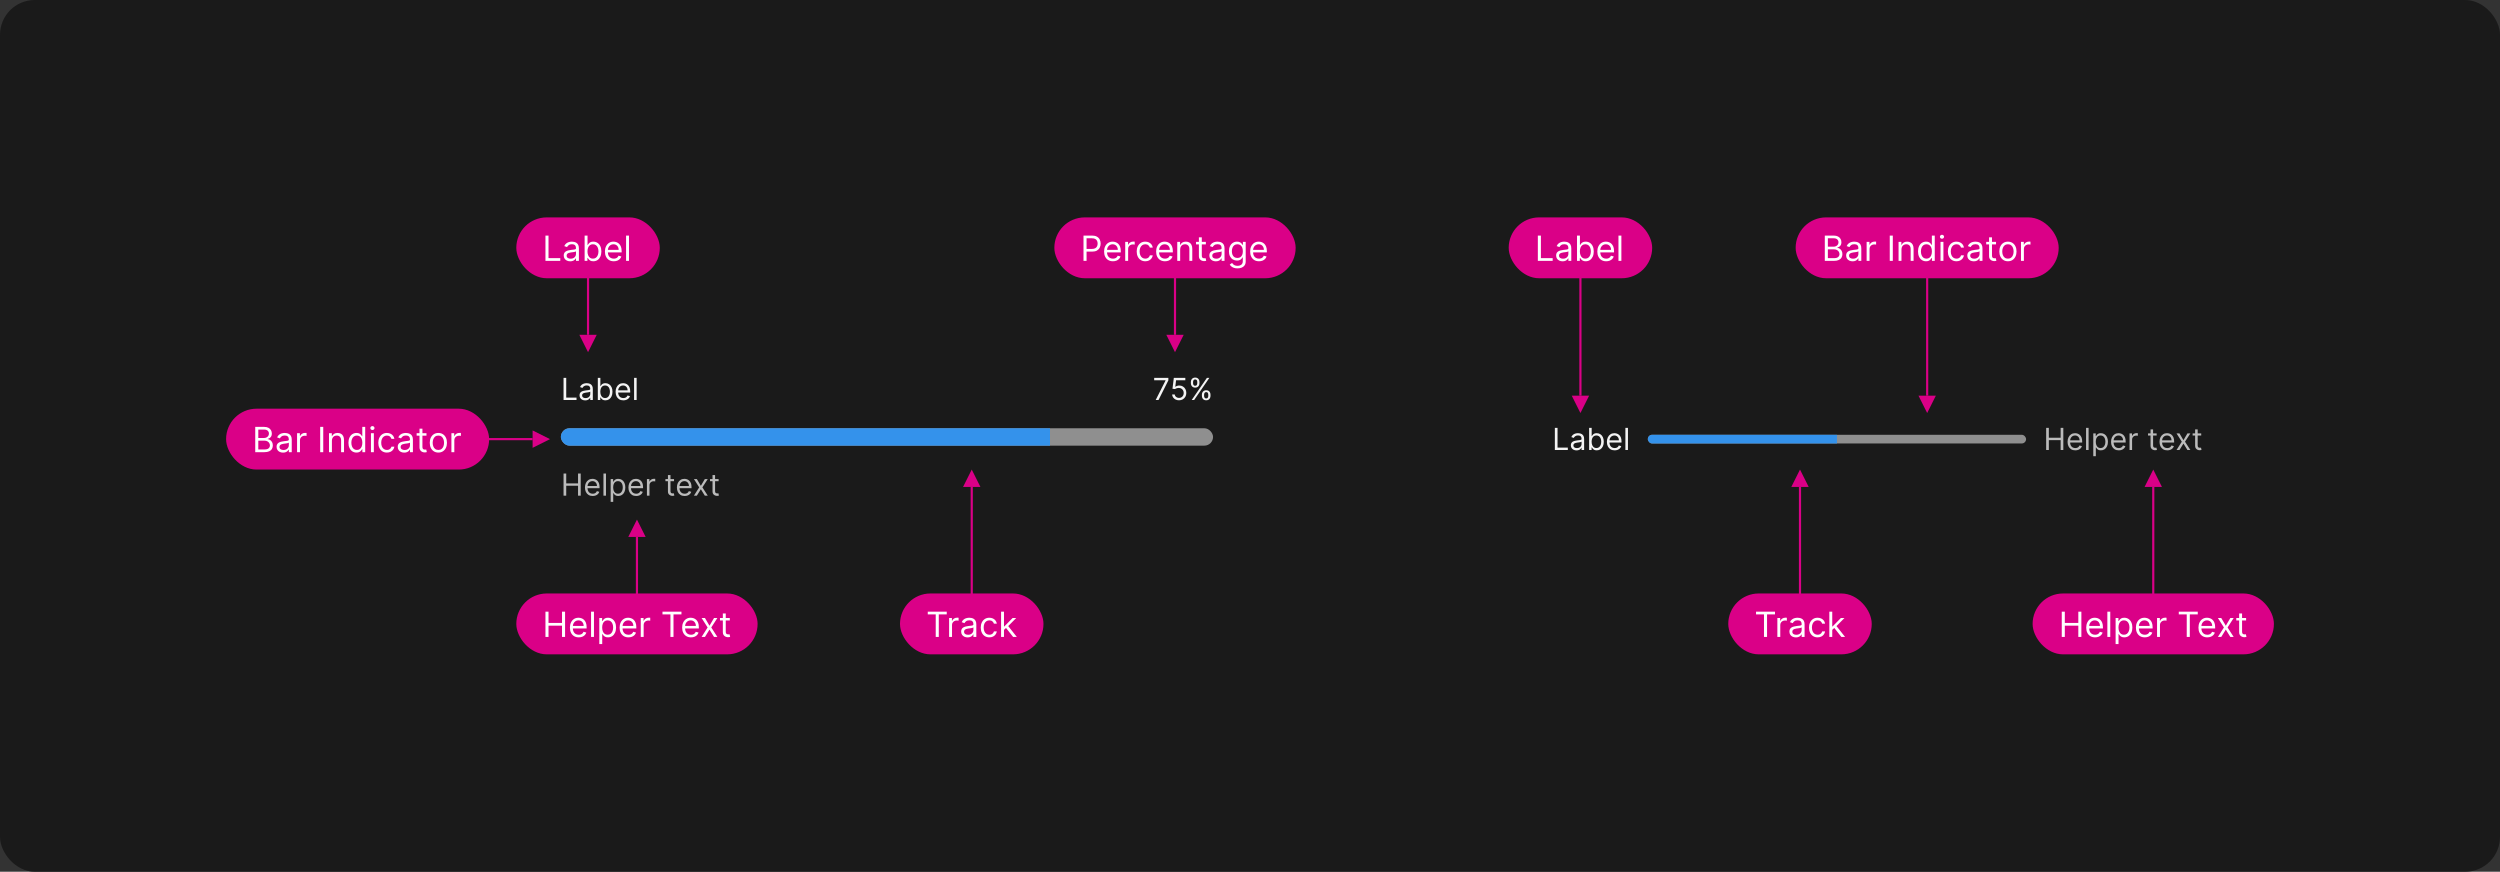 <svg width="1150" height="401" viewBox="0 0 1150 401" fill="none" xmlns="http://www.w3.org/2000/svg">
<rect x="0" y="0" width="1150" height="401" fill="#333333" stroke="none"/>
<rect width="1150" height="401" rx="16" fill="#1A1A1A"/>
<path d="M715.233 207V196.818H716.466V205.906H721.199V207H715.233ZM725.196 207.179C724.712 207.179 724.273 207.088 723.879 206.906C723.484 206.72 723.171 206.453 722.939 206.105C722.707 205.754 722.591 205.33 722.591 204.832C722.591 204.395 722.677 204.04 722.849 203.768C723.022 203.493 723.252 203.278 723.54 203.122C723.829 202.966 724.147 202.85 724.495 202.774C724.846 202.695 725.199 202.632 725.554 202.585C726.018 202.526 726.394 202.481 726.683 202.451C726.974 202.418 727.186 202.363 727.319 202.287C727.455 202.211 727.523 202.078 727.523 201.889V201.849C727.523 201.359 727.388 200.978 727.12 200.706C726.855 200.434 726.452 200.298 725.912 200.298C725.352 200.298 724.913 200.421 724.594 200.666C724.276 200.911 724.053 201.173 723.923 201.452L722.81 201.054C723.009 200.59 723.274 200.229 723.605 199.97C723.94 199.708 724.304 199.526 724.699 199.423C725.097 199.317 725.488 199.264 725.872 199.264C726.117 199.264 726.399 199.294 726.717 199.354C727.039 199.41 727.349 199.528 727.647 199.707C727.949 199.886 728.199 200.156 728.398 200.517C728.597 200.878 728.696 201.362 728.696 201.969V207H727.523V205.966H727.463C727.384 206.132 727.251 206.309 727.065 206.498C726.88 206.687 726.633 206.848 726.325 206.98C726.016 207.113 725.64 207.179 725.196 207.179ZM725.375 206.125C725.839 206.125 726.23 206.034 726.548 205.852C726.87 205.669 727.112 205.434 727.274 205.146C727.44 204.857 727.523 204.554 727.523 204.236V203.162C727.473 203.222 727.364 203.276 727.195 203.326C727.029 203.372 726.837 203.414 726.618 203.45C726.402 203.483 726.192 203.513 725.987 203.54C725.784 203.563 725.62 203.583 725.494 203.599C725.189 203.639 724.904 203.704 724.639 203.793C724.377 203.879 724.165 204.01 724.003 204.186C723.844 204.358 723.764 204.594 723.764 204.892C723.764 205.3 723.915 205.608 724.217 205.817C724.522 206.022 724.908 206.125 725.375 206.125ZM730.997 207V196.818H732.17V200.577H732.269C732.356 200.444 732.475 200.275 732.627 200.07C732.783 199.861 733.005 199.675 733.294 199.513C733.585 199.347 733.98 199.264 734.477 199.264C735.12 199.264 735.686 199.425 736.177 199.746C736.668 200.068 737.05 200.524 737.325 201.114C737.601 201.704 737.738 202.4 737.738 203.202C737.738 204.01 737.601 204.711 737.325 205.305C737.05 205.895 736.669 206.352 736.182 206.677C735.695 206.998 735.133 207.159 734.497 207.159C734.006 207.159 733.613 207.078 733.318 206.915C733.023 206.75 732.796 206.562 732.637 206.354C732.478 206.142 732.356 205.966 732.269 205.827H732.13V207H730.997ZM732.15 203.182C732.15 203.759 732.235 204.267 732.404 204.708C732.573 205.146 732.82 205.489 733.144 205.737C733.469 205.982 733.867 206.105 734.338 206.105C734.828 206.105 735.237 205.976 735.566 205.717C735.897 205.455 736.146 205.104 736.311 204.663C736.48 204.219 736.565 203.725 736.565 203.182C736.565 202.645 736.482 202.161 736.316 201.73C736.154 201.296 735.907 200.953 735.575 200.701C735.247 200.446 734.835 200.318 734.338 200.318C733.86 200.318 733.459 200.439 733.134 200.681C732.81 200.92 732.564 201.254 732.399 201.685C732.233 202.113 732.15 202.612 732.15 203.182ZM742.735 207.159C741.999 207.159 741.364 206.997 740.83 206.672C740.3 206.344 739.891 205.886 739.602 205.3C739.317 204.71 739.175 204.024 739.175 203.241C739.175 202.459 739.317 201.77 739.602 201.173C739.891 200.573 740.292 200.106 740.806 199.771C741.323 199.433 741.926 199.264 742.615 199.264C743.013 199.264 743.406 199.33 743.794 199.463C744.181 199.596 744.534 199.811 744.852 200.109C745.171 200.404 745.424 200.795 745.613 201.283C745.802 201.77 745.896 202.37 745.896 203.082V203.58H740.01V202.565H744.703C744.703 202.134 744.617 201.75 744.445 201.412C744.276 201.074 744.034 200.807 743.719 200.612C743.407 200.416 743.039 200.318 742.615 200.318C742.148 200.318 741.744 200.434 741.402 200.666C741.064 200.895 740.804 201.193 740.622 201.561C740.439 201.929 740.348 202.323 740.348 202.744V203.42C740.348 203.997 740.448 204.486 740.646 204.887C740.849 205.285 741.129 205.588 741.487 205.797C741.845 206.002 742.261 206.105 742.735 206.105C743.043 206.105 743.321 206.062 743.57 205.976C743.822 205.886 744.039 205.754 744.221 205.578C744.403 205.399 744.544 205.177 744.644 204.912L745.777 205.23C745.658 205.615 745.457 205.953 745.176 206.244C744.894 206.533 744.546 206.758 744.132 206.92C743.717 207.08 743.252 207.159 742.735 207.159ZM748.855 196.818V207H747.681V196.818H748.855Z" fill="white" fill-opacity="0.95"/>
<g clip-path="url(#clip0_2102_35974)">
<rect width="174" height="4" transform="translate(758 200)" fill="#8F8F8F"/>
<rect width="87" height="4" transform="translate(758 200)" fill="#3492EB"/>
</g>
<path d="M941.233 207V196.818H942.466V201.352H947.895V196.818H949.128V207H947.895V202.446H942.466V207H941.233ZM954.639 207.159C953.903 207.159 953.268 206.997 952.735 206.672C952.204 206.344 951.795 205.886 951.507 205.3C951.222 204.71 951.079 204.024 951.079 203.241C951.079 202.459 951.222 201.77 951.507 201.173C951.795 200.573 952.196 200.106 952.71 199.771C953.227 199.433 953.83 199.264 954.52 199.264C954.917 199.264 955.31 199.33 955.698 199.463C956.086 199.596 956.439 199.811 956.757 200.109C957.075 200.404 957.328 200.795 957.517 201.283C957.706 201.77 957.801 202.37 957.801 203.082V203.58H951.914V202.565H956.608C956.608 202.134 956.521 201.75 956.349 201.412C956.18 201.074 955.938 200.807 955.623 200.612C955.312 200.416 954.944 200.318 954.52 200.318C954.052 200.318 953.648 200.434 953.306 200.666C952.968 200.895 952.708 201.193 952.526 201.561C952.344 201.929 952.252 202.323 952.252 202.744V203.42C952.252 203.997 952.352 204.486 952.551 204.887C952.753 205.285 953.033 205.588 953.391 205.797C953.749 206.002 954.165 206.105 954.639 206.105C954.947 206.105 955.225 206.062 955.474 205.976C955.726 205.886 955.943 205.754 956.125 205.578C956.308 205.399 956.449 205.177 956.548 204.912L957.681 205.23C957.562 205.615 957.362 205.953 957.08 206.244C956.798 206.533 956.45 206.758 956.036 206.92C955.622 207.08 955.156 207.159 954.639 207.159ZM960.759 196.818V207H959.586V196.818H960.759ZM962.908 209.864V199.364H964.041V200.577H964.181C964.267 200.444 964.386 200.275 964.539 200.07C964.694 199.861 964.916 199.675 965.205 199.513C965.496 199.347 965.891 199.264 966.388 199.264C967.031 199.264 967.598 199.425 968.088 199.746C968.579 200.068 968.962 200.524 969.237 201.114C969.512 201.704 969.649 202.4 969.649 203.202C969.649 204.01 969.512 204.711 969.237 205.305C968.962 205.895 968.58 206.352 968.093 206.677C967.606 206.998 967.044 207.159 966.408 207.159C965.917 207.159 965.525 207.078 965.23 206.915C964.935 206.75 964.708 206.562 964.548 206.354C964.389 206.142 964.267 205.966 964.181 205.827H964.081V209.864H962.908ZM964.061 203.182C964.061 203.759 964.146 204.267 964.315 204.708C964.484 205.146 964.731 205.489 965.056 205.737C965.38 205.982 965.778 206.105 966.249 206.105C966.739 206.105 967.149 205.976 967.477 205.717C967.808 205.455 968.057 205.104 968.222 204.663C968.392 204.219 968.476 203.725 968.476 203.182C968.476 202.645 968.393 202.161 968.227 201.73C968.065 201.296 967.818 200.953 967.487 200.701C967.159 200.446 966.746 200.318 966.249 200.318C965.771 200.318 965.37 200.439 965.046 200.681C964.721 200.92 964.476 201.254 964.31 201.685C964.144 202.113 964.061 202.612 964.061 203.182ZM974.641 207.159C973.905 207.159 973.27 206.997 972.737 206.672C972.206 206.344 971.797 205.886 971.509 205.3C971.224 204.71 971.081 204.024 971.081 203.241C971.081 202.459 971.224 201.77 971.509 201.173C971.797 200.573 972.198 200.106 972.712 199.771C973.229 199.433 973.832 199.264 974.521 199.264C974.919 199.264 975.312 199.33 975.7 199.463C976.088 199.596 976.441 199.811 976.759 200.109C977.077 200.404 977.33 200.795 977.519 201.283C977.708 201.77 977.803 202.37 977.803 203.082V203.58H971.916V202.565H976.61C976.61 202.134 976.523 201.75 976.351 201.412C976.182 201.074 975.94 200.807 975.625 200.612C975.314 200.416 974.946 200.318 974.521 200.318C974.054 200.318 973.65 200.434 973.308 200.666C972.97 200.895 972.71 201.193 972.528 201.561C972.346 201.929 972.254 202.323 972.254 202.744V203.42C972.254 203.997 972.354 204.486 972.553 204.887C972.755 205.285 973.035 205.588 973.393 205.797C973.751 206.002 974.167 206.105 974.641 206.105C974.949 206.105 975.227 206.062 975.476 205.976C975.728 205.886 975.945 205.754 976.127 205.578C976.31 205.399 976.45 205.177 976.55 204.912L977.683 205.23C977.564 205.615 977.364 205.953 977.082 206.244C976.8 206.533 976.452 206.758 976.038 206.92C975.624 207.08 975.158 207.159 974.641 207.159ZM979.588 207V199.364H980.721V200.517H980.801C980.94 200.139 981.192 199.833 981.556 199.597C981.921 199.362 982.332 199.244 982.789 199.244C982.875 199.244 982.983 199.246 983.112 199.249C983.242 199.253 983.339 199.258 983.406 199.264V200.457C983.366 200.447 983.275 200.433 983.132 200.413C982.993 200.389 982.846 200.378 982.69 200.378C982.319 200.378 981.987 200.456 981.695 200.612C981.407 200.764 981.178 200.976 981.009 201.248C980.844 201.516 980.761 201.823 980.761 202.168V207H979.588ZM992.055 199.364V200.358H988.098V199.364H992.055ZM989.251 197.534H990.424V204.812C990.424 205.144 990.472 205.393 990.569 205.558C990.668 205.721 990.794 205.83 990.946 205.886C991.102 205.939 991.266 205.966 991.439 205.966C991.568 205.966 991.674 205.959 991.757 205.946C991.84 205.929 991.906 205.916 991.956 205.906L992.194 206.96C992.115 206.99 992.004 207.02 991.861 207.05C991.719 207.083 991.538 207.099 991.319 207.099C990.988 207.099 990.663 207.028 990.345 206.886C990.03 206.743 989.768 206.526 989.559 206.234C989.354 205.943 989.251 205.575 989.251 205.131V197.534ZM996.94 207.159C996.204 207.159 995.569 206.997 995.036 206.672C994.505 206.344 994.096 205.886 993.808 205.3C993.522 204.71 993.38 204.024 993.38 203.241C993.38 202.459 993.522 201.77 993.808 201.173C994.096 200.573 994.497 200.106 995.011 199.771C995.528 199.433 996.131 199.264 996.82 199.264C997.218 199.264 997.611 199.33 997.999 199.463C998.386 199.596 998.739 199.811 999.058 200.109C999.376 200.404 999.629 200.795 999.818 201.283C1000.01 201.77 1000.1 202.37 1000.1 203.082V203.58H994.215V202.565H998.908C998.908 202.134 998.822 201.75 998.65 201.412C998.481 201.074 998.239 200.807 997.924 200.612C997.612 200.416 997.245 200.318 996.82 200.318C996.353 200.318 995.949 200.434 995.607 200.666C995.269 200.895 995.009 201.193 994.827 201.561C994.644 201.929 994.553 202.323 994.553 202.744V203.42C994.553 203.997 994.653 204.486 994.852 204.887C995.054 205.285 995.334 205.588 995.692 205.797C996.05 206.002 996.466 206.105 996.94 206.105C997.248 206.105 997.526 206.062 997.775 205.976C998.027 205.886 998.244 205.754 998.426 205.578C998.608 205.399 998.749 205.177 998.849 204.912L999.982 205.23C999.863 205.615 999.662 205.953 999.381 206.244C999.099 206.533 998.751 206.758 998.337 206.92C997.922 207.08 997.457 207.159 996.94 207.159ZM1002.56 199.364L1004.39 202.486L1006.22 199.364H1007.57L1005.1 203.182L1007.57 207H1006.22L1004.39 204.037L1002.56 207H1001.2L1003.63 203.182L1001.2 199.364H1002.56ZM1012.56 199.364V200.358H1008.61V199.364H1012.56ZM1009.76 197.534H1010.93V204.812C1010.93 205.144 1010.98 205.393 1011.08 205.558C1011.18 205.721 1011.3 205.83 1011.45 205.886C1011.61 205.939 1011.77 205.966 1011.95 205.966C1012.08 205.966 1012.18 205.959 1012.26 205.946C1012.35 205.929 1012.41 205.916 1012.46 205.906L1012.7 206.96C1012.62 206.99 1012.51 207.02 1012.37 207.05C1012.23 207.083 1012.05 207.099 1011.83 207.099C1011.5 207.099 1011.17 207.028 1010.85 206.886C1010.54 206.743 1010.28 206.526 1010.07 206.234C1009.86 205.943 1009.76 205.575 1009.76 205.131V197.534Z" fill="white" fill-opacity="0.7"/>
<path d="M727 120V182" stroke="#DA0087"/>
<path d="M727 190L723 182H731L727 190Z" fill="#DA0087"/>
<rect x="694" y="100" width="66" height="28" rx="14" fill="#DA0087"/>
<path d="M707.409 120V108.364H708.818V118.75H714.227V120H707.409ZM718.795 120.205C718.242 120.205 717.741 120.1 717.29 119.892C716.839 119.68 716.481 119.375 716.216 118.977C715.951 118.576 715.818 118.091 715.818 117.523C715.818 117.023 715.917 116.617 716.114 116.307C716.311 115.992 716.574 115.746 716.903 115.568C717.233 115.39 717.597 115.258 717.994 115.17C718.396 115.08 718.799 115.008 719.205 114.955C719.735 114.886 720.165 114.835 720.494 114.801C720.828 114.763 721.07 114.701 721.222 114.614C721.377 114.527 721.455 114.375 721.455 114.159V114.114C721.455 113.553 721.301 113.117 720.994 112.807C720.691 112.496 720.231 112.341 719.614 112.341C718.973 112.341 718.472 112.481 718.108 112.761C717.744 113.042 717.489 113.341 717.341 113.659L716.068 113.205C716.295 112.674 716.598 112.261 716.977 111.966C717.36 111.667 717.777 111.458 718.227 111.341C718.682 111.22 719.129 111.159 719.568 111.159C719.848 111.159 720.17 111.193 720.534 111.261C720.902 111.326 721.256 111.46 721.597 111.665C721.941 111.869 722.227 112.178 722.455 112.591C722.682 113.004 722.795 113.557 722.795 114.25V120H721.455V118.818H721.386C721.295 119.008 721.144 119.21 720.932 119.426C720.72 119.642 720.438 119.826 720.085 119.977C719.733 120.129 719.303 120.205 718.795 120.205ZM719 119C719.53 119 719.977 118.896 720.341 118.688C720.708 118.479 720.985 118.21 721.17 117.881C721.36 117.551 721.455 117.205 721.455 116.841V115.614C721.398 115.682 721.273 115.744 721.08 115.801C720.89 115.854 720.67 115.902 720.42 115.943C720.174 115.981 719.934 116.015 719.699 116.045C719.468 116.072 719.28 116.095 719.136 116.114C718.788 116.159 718.462 116.233 718.159 116.335C717.86 116.434 717.617 116.583 717.432 116.784C717.25 116.981 717.159 117.25 717.159 117.591C717.159 118.057 717.331 118.409 717.676 118.648C718.025 118.883 718.466 119 719 119ZM725.425 120V108.364H726.766V112.659H726.879C726.978 112.508 727.114 112.314 727.288 112.08C727.466 111.841 727.72 111.629 728.05 111.443C728.383 111.254 728.834 111.159 729.402 111.159C730.137 111.159 730.785 111.343 731.345 111.71C731.906 112.078 732.343 112.598 732.658 113.273C732.972 113.947 733.129 114.742 733.129 115.659C733.129 116.583 732.972 117.384 732.658 118.062C732.343 118.737 731.908 119.259 731.351 119.631C730.794 119.998 730.152 120.182 729.425 120.182C728.864 120.182 728.415 120.089 728.078 119.903C727.741 119.714 727.482 119.5 727.3 119.261C727.118 119.019 726.978 118.818 726.879 118.659H726.72V120H725.425ZM726.743 115.636C726.743 116.295 726.839 116.877 727.033 117.381C727.226 117.881 727.508 118.273 727.879 118.557C728.25 118.837 728.705 118.977 729.243 118.977C729.804 118.977 730.271 118.83 730.646 118.534C731.025 118.235 731.309 117.833 731.499 117.33C731.692 116.822 731.788 116.258 731.788 115.636C731.788 115.023 731.694 114.47 731.504 113.977C731.319 113.481 731.036 113.089 730.658 112.801C730.283 112.509 729.811 112.364 729.243 112.364C728.697 112.364 728.239 112.502 727.868 112.778C727.497 113.051 727.216 113.434 727.027 113.926C726.838 114.415 726.743 114.985 726.743 115.636ZM738.839 120.182C737.999 120.182 737.273 119.996 736.663 119.625C736.057 119.25 735.589 118.727 735.26 118.057C734.934 117.383 734.771 116.598 734.771 115.705C734.771 114.811 734.934 114.023 735.26 113.341C735.589 112.655 736.048 112.121 736.635 111.739C737.226 111.352 737.915 111.159 738.703 111.159C739.158 111.159 739.607 111.235 740.05 111.386C740.493 111.538 740.896 111.784 741.26 112.125C741.624 112.462 741.913 112.909 742.129 113.466C742.345 114.023 742.453 114.708 742.453 115.523V116.091H735.726V114.932H741.089C741.089 114.439 740.991 114 740.794 113.614C740.601 113.227 740.324 112.922 739.964 112.699C739.608 112.475 739.188 112.364 738.703 112.364C738.169 112.364 737.707 112.496 737.317 112.761C736.93 113.023 736.633 113.364 736.425 113.784C736.216 114.205 736.112 114.655 736.112 115.136V115.909C736.112 116.568 736.226 117.127 736.453 117.585C736.684 118.04 737.004 118.386 737.413 118.625C737.822 118.86 738.298 118.977 738.839 118.977C739.192 118.977 739.51 118.928 739.794 118.83C740.082 118.727 740.33 118.576 740.538 118.375C740.747 118.17 740.908 117.917 741.021 117.614L742.317 117.977C742.18 118.417 741.951 118.803 741.629 119.136C741.307 119.466 740.91 119.723 740.436 119.909C739.963 120.091 739.43 120.182 738.839 120.182ZM745.834 108.364V120H744.493V108.364H745.834Z" fill="white"/>
<path d="M886.5 120V182" stroke="#DA0087"/>
<path d="M886.5 190L882.5 182H890.5L886.5 190Z" fill="#DA0087"/>
<rect x="826" y="100" width="121" height="28" rx="14" fill="#DA0087"/>
<path d="M839.409 120V108.364H843.477C844.288 108.364 844.956 108.504 845.483 108.784C846.009 109.061 846.402 109.434 846.659 109.903C846.917 110.369 847.045 110.886 847.045 111.455C847.045 111.955 846.956 112.367 846.778 112.693C846.604 113.019 846.373 113.277 846.085 113.466C845.801 113.655 845.492 113.795 845.159 113.886V114C845.515 114.023 845.873 114.148 846.233 114.375C846.593 114.602 846.894 114.928 847.136 115.352C847.379 115.777 847.5 116.295 847.5 116.909C847.5 117.492 847.367 118.017 847.102 118.483C846.837 118.949 846.419 119.318 845.847 119.591C845.275 119.864 844.53 120 843.614 120H839.409ZM840.818 118.75H843.614C844.534 118.75 845.188 118.572 845.574 118.216C845.964 117.856 846.159 117.42 846.159 116.909C846.159 116.515 846.059 116.152 845.858 115.818C845.657 115.481 845.371 115.212 845 115.011C844.629 114.807 844.189 114.705 843.682 114.705H840.818V118.75ZM840.818 113.477H843.432C843.856 113.477 844.239 113.394 844.58 113.227C844.924 113.061 845.197 112.826 845.398 112.523C845.602 112.22 845.705 111.864 845.705 111.455C845.705 110.943 845.527 110.509 845.17 110.153C844.814 109.794 844.25 109.614 843.477 109.614H840.818V113.477ZM852.202 120.205C851.649 120.205 851.147 120.1 850.696 119.892C850.245 119.68 849.887 119.375 849.622 118.977C849.357 118.576 849.224 118.091 849.224 117.523C849.224 117.023 849.323 116.617 849.52 116.307C849.717 115.992 849.98 115.746 850.31 115.568C850.639 115.39 851.003 115.258 851.401 115.17C851.802 115.08 852.205 115.008 852.611 114.955C853.141 114.886 853.571 114.835 853.901 114.801C854.234 114.763 854.476 114.701 854.628 114.614C854.783 114.527 854.861 114.375 854.861 114.159V114.114C854.861 113.553 854.707 113.117 854.401 112.807C854.098 112.496 853.637 112.341 853.02 112.341C852.38 112.341 851.878 112.481 851.514 112.761C851.151 113.042 850.895 113.341 850.747 113.659L849.474 113.205C849.702 112.674 850.005 112.261 850.384 111.966C850.766 111.667 851.183 111.458 851.634 111.341C852.088 111.22 852.535 111.159 852.974 111.159C853.255 111.159 853.577 111.193 853.94 111.261C854.308 111.326 854.662 111.46 855.003 111.665C855.348 111.869 855.634 112.178 855.861 112.591C856.088 113.004 856.202 113.557 856.202 114.25V120H854.861V118.818H854.793C854.702 119.008 854.55 119.21 854.338 119.426C854.126 119.642 853.844 119.826 853.491 119.977C853.139 120.129 852.709 120.205 852.202 120.205ZM852.406 119C852.937 119 853.384 118.896 853.747 118.688C854.115 118.479 854.391 118.21 854.577 117.881C854.766 117.551 854.861 117.205 854.861 116.841V115.614C854.804 115.682 854.679 115.744 854.486 115.801C854.296 115.854 854.077 115.902 853.827 115.943C853.58 115.981 853.34 116.015 853.105 116.045C852.874 116.072 852.687 116.095 852.543 116.114C852.194 116.159 851.868 116.233 851.565 116.335C851.266 116.434 851.024 116.583 850.838 116.784C850.656 116.981 850.565 117.25 850.565 117.591C850.565 118.057 850.738 118.409 851.082 118.648C851.431 118.883 851.872 119 852.406 119ZM858.649 120V111.273H859.945V112.591H860.036C860.195 112.159 860.482 111.809 860.899 111.54C861.316 111.271 861.786 111.136 862.308 111.136C862.407 111.136 862.53 111.138 862.678 111.142C862.825 111.146 862.937 111.152 863.013 111.159V112.523C862.967 112.511 862.863 112.494 862.7 112.472C862.541 112.445 862.373 112.432 862.195 112.432C861.77 112.432 861.392 112.521 861.058 112.699C860.729 112.873 860.467 113.116 860.274 113.426C860.085 113.733 859.99 114.083 859.99 114.477V120H858.649ZM870.693 108.364V120H869.284V108.364H870.693ZM874.678 114.75V120H873.337V111.273H874.632V112.636H874.746C874.95 112.193 875.261 111.837 875.678 111.568C876.094 111.295 876.632 111.159 877.291 111.159C877.882 111.159 878.399 111.28 878.842 111.523C879.286 111.761 879.63 112.125 879.876 112.614C880.123 113.098 880.246 113.712 880.246 114.455V120H878.905V114.545C878.905 113.86 878.727 113.326 878.371 112.943C878.015 112.557 877.526 112.364 876.905 112.364C876.477 112.364 876.094 112.456 875.757 112.642C875.424 112.828 875.161 113.098 874.967 113.455C874.774 113.811 874.678 114.242 874.678 114.75ZM885.991 120.182C885.264 120.182 884.622 119.998 884.065 119.631C883.509 119.259 883.073 118.737 882.759 118.062C882.444 117.384 882.287 116.583 882.287 115.659C882.287 114.742 882.444 113.947 882.759 113.273C883.073 112.598 883.51 112.078 884.071 111.71C884.632 111.343 885.279 111.159 886.014 111.159C886.582 111.159 887.031 111.254 887.361 111.443C887.694 111.629 887.948 111.841 888.122 112.08C888.3 112.314 888.438 112.508 888.537 112.659H888.651V108.364H889.991V120H888.696V118.659H888.537C888.438 118.818 888.298 119.019 888.116 119.261C887.935 119.5 887.675 119.714 887.338 119.903C887.001 120.089 886.552 120.182 885.991 120.182ZM886.173 118.977C886.711 118.977 887.166 118.837 887.537 118.557C887.908 118.273 888.19 117.881 888.384 117.381C888.577 116.877 888.673 116.295 888.673 115.636C888.673 114.985 888.579 114.415 888.389 113.926C888.2 113.434 887.92 113.051 887.548 112.778C887.177 112.502 886.719 112.364 886.173 112.364C885.605 112.364 885.132 112.509 884.753 112.801C884.378 113.089 884.096 113.481 883.906 113.977C883.721 114.47 883.628 115.023 883.628 115.636C883.628 116.258 883.723 116.822 883.912 117.33C884.105 117.833 884.389 118.235 884.764 118.534C885.143 118.83 885.613 118.977 886.173 118.977ZM892.634 120V111.273H893.974V120H892.634ZM893.315 109.818C893.054 109.818 892.829 109.729 892.639 109.551C892.454 109.373 892.361 109.159 892.361 108.909C892.361 108.659 892.454 108.445 892.639 108.267C892.829 108.089 893.054 108 893.315 108C893.577 108 893.8 108.089 893.986 108.267C894.175 108.445 894.27 108.659 894.27 108.909C894.27 109.159 894.175 109.373 893.986 109.551C893.8 109.729 893.577 109.818 893.315 109.818ZM899.976 120.182C899.158 120.182 898.453 119.989 897.862 119.602C897.271 119.216 896.817 118.684 896.499 118.006C896.18 117.328 896.021 116.553 896.021 115.682C896.021 114.795 896.184 114.013 896.51 113.335C896.839 112.653 897.298 112.121 897.885 111.739C898.476 111.352 899.165 111.159 899.953 111.159C900.567 111.159 901.12 111.273 901.612 111.5C902.105 111.727 902.508 112.045 902.822 112.455C903.137 112.864 903.332 113.341 903.408 113.886H902.067C901.964 113.489 901.737 113.136 901.385 112.83C901.036 112.519 900.567 112.364 899.976 112.364C899.453 112.364 898.995 112.5 898.601 112.773C898.211 113.042 897.906 113.422 897.686 113.915C897.47 114.403 897.362 114.977 897.362 115.636C897.362 116.311 897.468 116.898 897.68 117.398C897.896 117.898 898.199 118.286 898.589 118.562C898.983 118.839 899.446 118.977 899.976 118.977C900.324 118.977 900.641 118.917 900.925 118.795C901.209 118.674 901.449 118.5 901.646 118.273C901.843 118.045 901.983 117.773 902.067 117.455H903.408C903.332 117.97 903.144 118.434 902.845 118.847C902.55 119.256 902.158 119.581 901.669 119.824C901.184 120.062 900.62 120.182 899.976 120.182ZM907.936 120.205C907.383 120.205 906.881 120.1 906.43 119.892C905.98 119.68 905.622 119.375 905.357 118.977C905.091 118.576 904.959 118.091 904.959 117.523C904.959 117.023 905.057 116.617 905.254 116.307C905.451 115.992 905.714 115.746 906.044 115.568C906.374 115.39 906.737 115.258 907.135 115.17C907.536 115.08 907.94 115.008 908.345 114.955C908.875 114.886 909.305 114.835 909.635 114.801C909.968 114.763 910.211 114.701 910.362 114.614C910.518 114.527 910.595 114.375 910.595 114.159V114.114C910.595 113.553 910.442 113.117 910.135 112.807C909.832 112.496 909.372 112.341 908.754 112.341C908.114 112.341 907.612 112.481 907.249 112.761C906.885 113.042 906.629 113.341 906.482 113.659L905.209 113.205C905.436 112.674 905.739 112.261 906.118 111.966C906.5 111.667 906.917 111.458 907.368 111.341C907.822 111.22 908.269 111.159 908.709 111.159C908.989 111.159 909.311 111.193 909.675 111.261C910.042 111.326 910.396 111.46 910.737 111.665C911.082 111.869 911.368 112.178 911.595 112.591C911.822 113.004 911.936 113.557 911.936 114.25V120H910.595V118.818H910.527C910.436 119.008 910.285 119.21 910.072 119.426C909.86 119.642 909.578 119.826 909.226 119.977C908.874 120.129 908.444 120.205 907.936 120.205ZM908.141 119C908.671 119 909.118 118.896 909.482 118.688C909.849 118.479 910.125 118.21 910.311 117.881C910.5 117.551 910.595 117.205 910.595 116.841V115.614C910.538 115.682 910.413 115.744 910.22 115.801C910.031 115.854 909.811 115.902 909.561 115.943C909.315 115.981 909.074 116.015 908.839 116.045C908.608 116.072 908.421 116.095 908.277 116.114C907.929 116.159 907.603 116.233 907.3 116.335C907 116.434 906.758 116.583 906.572 116.784C906.391 116.981 906.3 117.25 906.3 117.591C906.3 118.057 906.472 118.409 906.817 118.648C907.165 118.883 907.607 119 908.141 119ZM918.179 111.273V112.409H913.656V111.273H918.179ZM914.974 109.182H916.315V117.5C916.315 117.879 916.37 118.163 916.48 118.352C916.594 118.538 916.738 118.663 916.912 118.727C917.09 118.788 917.277 118.818 917.474 118.818C917.622 118.818 917.743 118.811 917.838 118.795C917.933 118.777 918.009 118.761 918.065 118.75L918.338 119.955C918.247 119.989 918.12 120.023 917.957 120.057C917.795 120.095 917.588 120.114 917.338 120.114C916.959 120.114 916.588 120.032 916.224 119.869C915.865 119.706 915.565 119.458 915.327 119.125C915.092 118.792 914.974 118.371 914.974 117.864V109.182ZM923.648 120.182C922.86 120.182 922.169 119.994 921.574 119.619C920.983 119.244 920.521 118.72 920.188 118.045C919.858 117.371 919.693 116.583 919.693 115.682C919.693 114.773 919.858 113.979 920.188 113.301C920.521 112.623 920.983 112.097 921.574 111.722C922.169 111.347 922.86 111.159 923.648 111.159C924.436 111.159 925.125 111.347 925.716 111.722C926.311 112.097 926.773 112.623 927.102 113.301C927.436 113.979 927.602 114.773 927.602 115.682C927.602 116.583 927.436 117.371 927.102 118.045C926.773 118.72 926.311 119.244 925.716 119.619C925.125 119.994 924.436 120.182 923.648 120.182ZM923.648 118.977C924.246 118.977 924.739 118.824 925.125 118.517C925.511 118.21 925.797 117.807 925.983 117.307C926.169 116.807 926.261 116.265 926.261 115.682C926.261 115.098 926.169 114.555 925.983 114.051C925.797 113.547 925.511 113.14 925.125 112.83C924.739 112.519 924.246 112.364 923.648 112.364C923.049 112.364 922.557 112.519 922.17 112.83C921.784 113.14 921.498 113.547 921.312 114.051C921.127 114.555 921.034 115.098 921.034 115.682C921.034 116.265 921.127 116.807 921.312 117.307C921.498 117.807 921.784 118.21 922.17 118.517C922.557 118.824 923.049 118.977 923.648 118.977ZM929.649 120V111.273H930.945V112.591H931.036C931.195 112.159 931.482 111.809 931.899 111.54C932.316 111.271 932.786 111.136 933.308 111.136C933.407 111.136 933.53 111.138 933.678 111.142C933.825 111.146 933.937 111.152 934.013 111.159V112.523C933.967 112.511 933.863 112.494 933.7 112.472C933.541 112.445 933.373 112.432 933.195 112.432C932.77 112.432 932.392 112.521 932.058 112.699C931.729 112.873 931.467 113.116 931.274 113.426C931.085 113.733 930.99 114.083 930.99 114.477V120H929.649Z" fill="white"/>
<path d="M828 281V224" stroke="#DA0087"/>
<path d="M828 216L824 224H832L828 216Z" fill="#DA0087"/>
<rect x="795" y="273" width="66" height="28" rx="14" fill="#DA0087"/>
<path d="M807.773 282.614V281.364H816.5V282.614H812.841V293H811.432V282.614H807.773ZM817.587 293V284.273H818.882V285.591H818.973C819.132 285.159 819.42 284.809 819.837 284.54C820.253 284.271 820.723 284.136 821.246 284.136C821.344 284.136 821.467 284.138 821.615 284.142C821.763 284.146 821.875 284.152 821.95 284.159V285.523C821.905 285.511 821.801 285.494 821.638 285.472C821.479 285.445 821.31 285.432 821.132 285.432C820.708 285.432 820.329 285.521 819.996 285.699C819.666 285.873 819.405 286.116 819.212 286.426C819.022 286.733 818.928 287.083 818.928 287.477V293H817.587ZM826.108 293.205C825.555 293.205 825.053 293.1 824.602 292.892C824.152 292.68 823.794 292.375 823.528 291.977C823.263 291.576 823.131 291.091 823.131 290.523C823.131 290.023 823.229 289.617 823.426 289.307C823.623 288.992 823.886 288.746 824.216 288.568C824.545 288.39 824.909 288.258 825.307 288.17C825.708 288.08 826.112 288.008 826.517 287.955C827.047 287.886 827.477 287.835 827.807 287.801C828.14 287.763 828.383 287.701 828.534 287.614C828.689 287.527 828.767 287.375 828.767 287.159V287.114C828.767 286.553 828.614 286.117 828.307 285.807C828.004 285.496 827.544 285.341 826.926 285.341C826.286 285.341 825.784 285.481 825.42 285.761C825.057 286.042 824.801 286.341 824.653 286.659L823.381 286.205C823.608 285.674 823.911 285.261 824.29 284.966C824.672 284.667 825.089 284.458 825.54 284.341C825.994 284.22 826.441 284.159 826.881 284.159C827.161 284.159 827.483 284.193 827.847 284.261C828.214 284.326 828.568 284.46 828.909 284.665C829.254 284.869 829.54 285.178 829.767 285.591C829.994 286.004 830.108 286.557 830.108 287.25V293H828.767V291.818H828.699C828.608 292.008 828.456 292.21 828.244 292.426C828.032 292.642 827.75 292.826 827.398 292.977C827.045 293.129 826.616 293.205 826.108 293.205ZM826.312 292C826.843 292 827.29 291.896 827.653 291.688C828.021 291.479 828.297 291.21 828.483 290.881C828.672 290.551 828.767 290.205 828.767 289.841V288.614C828.71 288.682 828.585 288.744 828.392 288.801C828.203 288.854 827.983 288.902 827.733 288.943C827.487 288.981 827.246 289.015 827.011 289.045C826.78 289.072 826.593 289.095 826.449 289.114C826.1 289.159 825.775 289.233 825.472 289.335C825.172 289.434 824.93 289.583 824.744 289.784C824.563 289.981 824.472 290.25 824.472 290.591C824.472 291.057 824.644 291.409 824.989 291.648C825.337 291.883 825.778 292 826.312 292ZM836.101 293.182C835.283 293.182 834.578 292.989 833.987 292.602C833.396 292.216 832.942 291.684 832.624 291.006C832.305 290.328 832.146 289.553 832.146 288.682C832.146 287.795 832.309 287.013 832.635 286.335C832.964 285.653 833.423 285.121 834.01 284.739C834.601 284.352 835.29 284.159 836.078 284.159C836.692 284.159 837.245 284.273 837.737 284.5C838.23 284.727 838.633 285.045 838.947 285.455C839.262 285.864 839.457 286.341 839.533 286.886H838.192C838.089 286.489 837.862 286.136 837.51 285.83C837.161 285.519 836.692 285.364 836.101 285.364C835.578 285.364 835.12 285.5 834.726 285.773C834.336 286.042 834.031 286.422 833.811 286.915C833.595 287.403 833.487 287.977 833.487 288.636C833.487 289.311 833.593 289.898 833.805 290.398C834.021 290.898 834.324 291.286 834.714 291.562C835.108 291.839 835.571 291.977 836.101 291.977C836.449 291.977 836.766 291.917 837.05 291.795C837.334 291.674 837.574 291.5 837.771 291.273C837.968 291.045 838.108 290.773 838.192 290.455H839.533C839.457 290.97 839.269 291.434 838.97 291.847C838.675 292.256 838.283 292.581 837.794 292.824C837.309 293.062 836.745 293.182 836.101 293.182ZM842.743 289.818L842.72 288.159H842.993L846.811 284.273H848.47L844.402 288.386H844.288L842.743 289.818ZM841.493 293V281.364H842.834V293H841.493ZM847.038 293L843.629 288.682L844.584 287.75L848.743 293H847.038Z" fill="white"/>
<path d="M990.5 281V224" stroke="#DA0087"/>
<path d="M990.5 216L986.5 224H994.5L990.5 216Z" fill="#DA0087"/>
<rect x="935" y="273" width="111" height="28" rx="14" fill="#DA0087"/>
<path d="M948.409 293V281.364H949.818V286.545H956.023V281.364H957.432V293H956.023V287.795H949.818V293H948.409ZM963.73 293.182C962.889 293.182 962.164 292.996 961.554 292.625C960.948 292.25 960.48 291.727 960.151 291.057C959.825 290.383 959.662 289.598 959.662 288.705C959.662 287.811 959.825 287.023 960.151 286.341C960.48 285.655 960.938 285.121 961.526 284.739C962.116 284.352 962.806 284.159 963.594 284.159C964.048 284.159 964.497 284.235 964.94 284.386C965.384 284.538 965.787 284.784 966.151 285.125C966.514 285.462 966.804 285.909 967.02 286.466C967.236 287.023 967.344 287.708 967.344 288.523V289.091H960.616V287.932H965.98C965.98 287.439 965.882 287 965.685 286.614C965.491 286.227 965.215 285.922 964.855 285.699C964.499 285.475 964.079 285.364 963.594 285.364C963.06 285.364 962.598 285.496 962.207 285.761C961.821 286.023 961.524 286.364 961.315 286.784C961.107 287.205 961.003 287.655 961.003 288.136V288.909C961.003 289.568 961.116 290.127 961.344 290.585C961.575 291.04 961.895 291.386 962.304 291.625C962.713 291.86 963.188 291.977 963.73 291.977C964.082 291.977 964.401 291.928 964.685 291.83C964.973 291.727 965.221 291.576 965.429 291.375C965.637 291.17 965.798 290.917 965.912 290.614L967.207 290.977C967.071 291.417 966.842 291.803 966.52 292.136C966.198 292.466 965.8 292.723 965.327 292.909C964.853 293.091 964.321 293.182 963.73 293.182ZM970.724 281.364V293H969.384V281.364H970.724ZM973.18 296.273V284.273H974.476V285.659H974.635C974.733 285.508 974.87 285.314 975.044 285.08C975.222 284.841 975.476 284.629 975.805 284.443C976.139 284.254 976.589 284.159 977.158 284.159C977.893 284.159 978.54 284.343 979.101 284.71C979.661 285.078 980.099 285.598 980.413 286.273C980.728 286.947 980.885 287.742 980.885 288.659C980.885 289.583 980.728 290.384 980.413 291.062C980.099 291.737 979.663 292.259 979.107 292.631C978.55 292.998 977.908 293.182 977.18 293.182C976.62 293.182 976.171 293.089 975.834 292.903C975.497 292.714 975.237 292.5 975.055 292.261C974.874 292.019 974.733 291.818 974.635 291.659H974.521V296.273H973.18ZM974.499 288.636C974.499 289.295 974.595 289.877 974.788 290.381C974.982 290.881 975.264 291.273 975.635 291.557C976.006 291.837 976.461 291.977 976.999 291.977C977.559 291.977 978.027 291.83 978.402 291.534C978.781 291.235 979.065 290.833 979.254 290.33C979.447 289.822 979.544 289.258 979.544 288.636C979.544 288.023 979.449 287.47 979.26 286.977C979.074 286.481 978.792 286.089 978.413 285.801C978.038 285.509 977.567 285.364 976.999 285.364C976.453 285.364 975.995 285.502 975.624 285.778C975.252 286.051 974.972 286.434 974.783 286.926C974.593 287.415 974.499 287.985 974.499 288.636ZM986.589 293.182C985.749 293.182 985.023 292.996 984.413 292.625C983.807 292.25 983.339 291.727 983.01 291.057C982.684 290.383 982.521 289.598 982.521 288.705C982.521 287.811 982.684 287.023 983.01 286.341C983.339 285.655 983.798 285.121 984.385 284.739C984.976 284.352 985.665 284.159 986.453 284.159C986.908 284.159 987.357 284.235 987.8 284.386C988.243 284.538 988.646 284.784 989.01 285.125C989.374 285.462 989.663 285.909 989.879 286.466C990.095 287.023 990.203 287.708 990.203 288.523V289.091H983.476V287.932H988.839C988.839 287.439 988.741 287 988.544 286.614C988.351 286.227 988.074 285.922 987.714 285.699C987.358 285.475 986.938 285.364 986.453 285.364C985.919 285.364 985.457 285.496 985.067 285.761C984.68 286.023 984.383 286.364 984.175 286.784C983.966 287.205 983.862 287.655 983.862 288.136V288.909C983.862 289.568 983.976 290.127 984.203 290.585C984.434 291.04 984.754 291.386 985.163 291.625C985.572 291.86 986.048 291.977 986.589 291.977C986.942 291.977 987.26 291.928 987.544 291.83C987.832 291.727 988.08 291.576 988.288 291.375C988.497 291.17 988.658 290.917 988.771 290.614L990.067 290.977C989.93 291.417 989.701 291.803 989.379 292.136C989.057 292.466 988.66 292.723 988.186 292.909C987.713 293.091 987.18 293.182 986.589 293.182ZM992.243 293V284.273H993.538V285.591H993.629C993.788 285.159 994.076 284.809 994.493 284.54C994.91 284.271 995.379 284.136 995.902 284.136C996 284.136 996.124 284.138 996.271 284.142C996.419 284.146 996.531 284.152 996.607 284.159V285.523C996.561 285.511 996.457 285.494 996.294 285.472C996.135 285.445 995.966 285.432 995.788 285.432C995.364 285.432 994.985 285.521 994.652 285.699C994.322 285.873 994.061 286.116 993.868 286.426C993.679 286.733 993.584 287.083 993.584 287.477V293H992.243ZM1002.24 282.614V281.364H1010.97V282.614H1007.31V293H1005.9V282.614H1002.24ZM1015.36 293.182C1014.51 293.182 1013.79 292.996 1013.18 292.625C1012.57 292.25 1012.11 291.727 1011.78 291.057C1011.45 290.383 1011.29 289.598 1011.29 288.705C1011.29 287.811 1011.45 287.023 1011.78 286.341C1012.11 285.655 1012.56 285.121 1013.15 284.739C1013.74 284.352 1014.43 284.159 1015.22 284.159C1015.67 284.159 1016.12 284.235 1016.57 284.386C1017.01 284.538 1017.41 284.784 1017.78 285.125C1018.14 285.462 1018.43 285.909 1018.64 286.466C1018.86 287.023 1018.97 287.708 1018.97 288.523V289.091H1012.24V287.932H1017.61C1017.61 287.439 1017.51 287 1017.31 286.614C1017.12 286.227 1016.84 285.922 1016.48 285.699C1016.12 285.475 1015.7 285.364 1015.22 285.364C1014.68 285.364 1014.22 285.496 1013.83 285.761C1013.45 286.023 1013.15 286.364 1012.94 286.784C1012.73 287.205 1012.63 287.655 1012.63 288.136V288.909C1012.63 289.568 1012.74 290.127 1012.97 290.585C1013.2 291.04 1013.52 291.386 1013.93 291.625C1014.34 291.86 1014.81 291.977 1015.36 291.977C1015.71 291.977 1016.03 291.928 1016.31 291.83C1016.6 291.727 1016.85 291.576 1017.05 291.375C1017.26 291.17 1017.42 290.917 1017.54 290.614L1018.83 290.977C1018.7 291.417 1018.47 291.803 1018.14 292.136C1017.82 292.466 1017.43 292.723 1016.95 292.909C1016.48 293.091 1015.95 293.182 1015.36 293.182ZM1021.77 284.273L1023.87 287.841L1025.96 284.273H1027.5L1024.68 288.636L1027.5 293H1025.96L1023.87 289.614L1021.77 293H1020.23L1023 288.636L1020.23 284.273H1021.77ZM1033.21 284.273V285.409H1028.69V284.273H1033.21ZM1030.01 282.182H1031.35V290.5C1031.35 290.879 1031.4 291.163 1031.51 291.352C1031.63 291.538 1031.77 291.663 1031.94 291.727C1032.12 291.788 1032.31 291.818 1032.51 291.818C1032.65 291.818 1032.77 291.811 1032.87 291.795C1032.96 291.777 1033.04 291.761 1033.1 291.75L1033.37 292.955C1033.28 292.989 1033.15 293.023 1032.99 293.057C1032.83 293.095 1032.62 293.114 1032.37 293.114C1031.99 293.114 1031.62 293.032 1031.26 292.869C1030.9 292.706 1030.6 292.458 1030.36 292.125C1030.12 291.792 1030.01 291.371 1030.01 290.864V282.182Z" fill="white"/>
<path d="M259.233 184V173.818H260.466V182.906H265.199V184H259.233ZM269.196 184.179C268.712 184.179 268.273 184.088 267.879 183.906C267.484 183.72 267.171 183.453 266.939 183.105C266.707 182.754 266.591 182.33 266.591 181.832C266.591 181.395 266.677 181.04 266.849 180.768C267.022 180.493 267.252 180.278 267.54 180.122C267.829 179.966 268.147 179.85 268.495 179.774C268.846 179.695 269.199 179.632 269.554 179.585C270.018 179.526 270.394 179.481 270.683 179.451C270.974 179.418 271.186 179.363 271.319 179.287C271.455 179.211 271.523 179.078 271.523 178.889V178.849C271.523 178.359 271.388 177.978 271.12 177.706C270.855 177.434 270.452 177.298 269.912 177.298C269.352 177.298 268.913 177.421 268.594 177.666C268.276 177.911 268.053 178.173 267.923 178.452L266.81 178.054C267.009 177.59 267.274 177.229 267.605 176.97C267.94 176.708 268.304 176.526 268.699 176.423C269.097 176.317 269.488 176.264 269.872 176.264C270.117 176.264 270.399 176.294 270.717 176.354C271.039 176.41 271.349 176.528 271.647 176.707C271.949 176.886 272.199 177.156 272.398 177.517C272.597 177.878 272.696 178.362 272.696 178.969V184H271.523V182.966H271.463C271.384 183.132 271.251 183.309 271.065 183.498C270.88 183.687 270.633 183.848 270.325 183.98C270.016 184.113 269.64 184.179 269.196 184.179ZM269.375 183.125C269.839 183.125 270.23 183.034 270.548 182.852C270.87 182.669 271.112 182.434 271.274 182.146C271.44 181.857 271.523 181.554 271.523 181.236V180.162C271.473 180.222 271.364 180.276 271.195 180.326C271.029 180.372 270.837 180.414 270.618 180.45C270.402 180.483 270.192 180.513 269.987 180.54C269.784 180.563 269.62 180.583 269.494 180.599C269.189 180.639 268.904 180.704 268.639 180.793C268.377 180.879 268.165 181.01 268.003 181.186C267.844 181.358 267.764 181.594 267.764 181.892C267.764 182.3 267.915 182.608 268.217 182.817C268.522 183.022 268.908 183.125 269.375 183.125ZM274.997 184V173.818H276.17V177.577H276.269C276.356 177.444 276.475 177.275 276.627 177.07C276.783 176.861 277.005 176.675 277.294 176.513C277.585 176.347 277.98 176.264 278.477 176.264C279.12 176.264 279.686 176.425 280.177 176.746C280.668 177.068 281.05 177.524 281.325 178.114C281.601 178.704 281.738 179.4 281.738 180.202C281.738 181.01 281.601 181.711 281.325 182.305C281.05 182.895 280.669 183.352 280.182 183.677C279.695 183.998 279.133 184.159 278.497 184.159C278.006 184.159 277.613 184.078 277.318 183.915C277.023 183.75 276.796 183.562 276.637 183.354C276.478 183.142 276.356 182.966 276.269 182.827H276.13V184H274.997ZM276.15 180.182C276.15 180.759 276.235 181.267 276.404 181.708C276.573 182.146 276.82 182.489 277.144 182.737C277.469 182.982 277.867 183.105 278.338 183.105C278.828 183.105 279.237 182.976 279.566 182.717C279.897 182.455 280.146 182.104 280.311 181.663C280.48 181.219 280.565 180.725 280.565 180.182C280.565 179.645 280.482 179.161 280.316 178.73C280.154 178.296 279.907 177.953 279.575 177.701C279.247 177.446 278.835 177.318 278.338 177.318C277.86 177.318 277.459 177.439 277.134 177.681C276.81 177.92 276.564 178.254 276.399 178.685C276.233 179.113 276.15 179.612 276.15 180.182ZM286.735 184.159C285.999 184.159 285.364 183.997 284.83 183.672C284.3 183.344 283.891 182.886 283.602 182.3C283.317 181.71 283.175 181.024 283.175 180.241C283.175 179.459 283.317 178.77 283.602 178.173C283.891 177.573 284.292 177.106 284.806 176.771C285.323 176.433 285.926 176.264 286.615 176.264C287.013 176.264 287.406 176.33 287.794 176.463C288.181 176.596 288.534 176.811 288.852 177.109C289.171 177.404 289.424 177.795 289.613 178.283C289.802 178.77 289.896 179.37 289.896 180.082V180.58H284.01V179.565H288.703C288.703 179.134 288.617 178.75 288.445 178.412C288.276 178.074 288.034 177.807 287.719 177.612C287.407 177.416 287.039 177.318 286.615 177.318C286.148 177.318 285.744 177.434 285.402 177.666C285.064 177.895 284.804 178.193 284.622 178.561C284.439 178.929 284.348 179.323 284.348 179.744V180.42C284.348 180.997 284.448 181.486 284.646 181.887C284.849 182.285 285.129 182.588 285.487 182.797C285.845 183.002 286.261 183.105 286.735 183.105C287.043 183.105 287.321 183.062 287.57 182.976C287.822 182.886 288.039 182.754 288.221 182.578C288.403 182.399 288.544 182.177 288.644 181.912L289.777 182.23C289.658 182.615 289.457 182.953 289.176 183.244C288.894 183.533 288.546 183.758 288.132 183.92C287.717 184.08 287.252 184.159 286.735 184.159ZM292.855 173.818V184H291.681V173.818H292.855Z" fill="white" fill-opacity="0.95"/>
<path d="M531.618 184L536.172 174.991V174.912H530.922V173.818H537.445V174.972L532.911 184H531.618ZM542.343 184.139C541.76 184.139 541.235 184.023 540.767 183.791C540.3 183.559 539.925 183.241 539.644 182.837C539.362 182.432 539.208 181.972 539.181 181.455H540.374C540.421 181.915 540.63 182.296 541.001 182.598C541.375 182.896 541.823 183.045 542.343 183.045C542.761 183.045 543.132 182.948 543.457 182.752C543.785 182.557 544.042 182.288 544.227 181.947C544.416 181.602 544.511 181.213 544.511 180.778C544.511 180.334 544.413 179.938 544.218 179.59C544.025 179.239 543.76 178.962 543.422 178.76C543.084 178.558 542.698 178.455 542.264 178.452C541.952 178.448 541.632 178.496 541.304 178.596C540.976 178.692 540.706 178.816 540.494 178.969L539.34 178.83L539.957 173.818H545.247V174.912H540.991L540.633 177.915H540.693C540.901 177.749 541.163 177.612 541.478 177.502C541.793 177.393 542.121 177.338 542.463 177.338C543.086 177.338 543.641 177.487 544.128 177.786C544.619 178.08 545.003 178.485 545.281 178.999C545.563 179.512 545.704 180.099 545.704 180.759C545.704 181.408 545.558 181.988 545.267 182.499C544.978 183.006 544.58 183.407 544.073 183.702C543.566 183.993 542.99 184.139 542.343 184.139ZM552.869 182.091V181.554C552.869 181.183 552.946 180.843 553.098 180.535C553.254 180.223 553.479 179.975 553.774 179.789C554.072 179.6 554.434 179.506 554.858 179.506C555.289 179.506 555.65 179.6 555.942 179.789C556.233 179.975 556.454 180.223 556.603 180.535C556.752 180.843 556.827 181.183 556.827 181.554V182.091C556.827 182.462 556.75 182.804 556.598 183.115C556.449 183.423 556.227 183.672 555.932 183.861C555.64 184.046 555.282 184.139 554.858 184.139C554.427 184.139 554.064 184.046 553.769 183.861C553.474 183.672 553.25 183.423 553.098 183.115C552.946 182.804 552.869 182.462 552.869 182.091ZM553.884 181.554V182.091C553.884 182.399 553.956 182.676 554.102 182.921C554.248 183.163 554.5 183.284 554.858 183.284C555.206 183.284 555.451 183.163 555.594 182.921C555.74 182.676 555.812 182.399 555.812 182.091V181.554C555.812 181.246 555.743 180.971 555.604 180.729C555.464 180.483 555.216 180.361 554.858 180.361C554.51 180.361 554.26 180.483 554.107 180.729C553.958 180.971 553.884 181.246 553.884 181.554ZM547.798 176.264V175.727C547.798 175.356 547.875 175.016 548.027 174.708C548.183 174.397 548.408 174.148 548.703 173.962C549.001 173.773 549.363 173.679 549.787 173.679C550.218 173.679 550.579 173.773 550.871 173.962C551.162 174.148 551.383 174.397 551.532 174.708C551.681 175.016 551.756 175.356 551.756 175.727V176.264C551.756 176.635 551.679 176.977 551.527 177.288C551.378 177.597 551.156 177.845 550.861 178.034C550.569 178.22 550.211 178.312 549.787 178.312C549.356 178.312 548.993 178.22 548.698 178.034C548.403 177.845 548.179 177.597 548.027 177.288C547.875 176.977 547.798 176.635 547.798 176.264ZM548.812 175.727V176.264C548.812 176.572 548.885 176.849 549.031 177.094C549.177 177.336 549.429 177.457 549.787 177.457C550.135 177.457 550.38 177.336 550.523 177.094C550.669 176.849 550.741 176.572 550.741 176.264V175.727C550.741 175.419 550.672 175.144 550.533 174.902C550.393 174.657 550.145 174.534 549.787 174.534C549.439 174.534 549.189 174.657 549.036 174.902C548.887 175.144 548.812 175.419 548.812 175.727ZM548.176 184L555.176 173.818H556.31L549.31 184H548.176Z" fill="white" fill-opacity="0.95"/>
<g clip-path="url(#clip1_2102_35974)">
<rect width="300" height="8" transform="translate(258 197)" fill="#8F8F8F"/>
<rect width="225" height="8" transform="translate(258 197)" fill="#3492EB"/>
</g>
<path d="M259.233 228V217.818H260.466V222.352H265.895V217.818H267.128V228H265.895V223.446H260.466V228H259.233ZM272.639 228.159C271.903 228.159 271.268 227.997 270.735 227.672C270.204 227.344 269.795 226.886 269.507 226.3C269.222 225.71 269.079 225.024 269.079 224.241C269.079 223.459 269.222 222.77 269.507 222.173C269.795 221.573 270.196 221.106 270.71 220.771C271.227 220.433 271.83 220.264 272.52 220.264C272.917 220.264 273.31 220.33 273.698 220.463C274.086 220.596 274.439 220.811 274.757 221.109C275.075 221.404 275.328 221.795 275.517 222.283C275.706 222.77 275.801 223.37 275.801 224.082V224.58H269.914V223.565H274.608C274.608 223.134 274.521 222.75 274.349 222.412C274.18 222.074 273.938 221.807 273.623 221.612C273.312 221.416 272.944 221.318 272.52 221.318C272.052 221.318 271.648 221.434 271.306 221.666C270.968 221.895 270.708 222.193 270.526 222.561C270.344 222.929 270.252 223.323 270.252 223.744V224.42C270.252 224.997 270.352 225.486 270.551 225.887C270.753 226.285 271.033 226.588 271.391 226.797C271.749 227.002 272.165 227.105 272.639 227.105C272.947 227.105 273.225 227.062 273.474 226.976C273.726 226.886 273.943 226.754 274.125 226.578C274.308 226.399 274.449 226.177 274.548 225.912L275.681 226.23C275.562 226.615 275.362 226.953 275.08 227.244C274.798 227.533 274.45 227.758 274.036 227.92C273.622 228.08 273.156 228.159 272.639 228.159ZM278.759 217.818V228H277.586V217.818H278.759ZM280.908 230.864V220.364H282.041V221.577H282.181C282.267 221.444 282.386 221.275 282.539 221.07C282.694 220.861 282.916 220.675 283.205 220.513C283.496 220.347 283.891 220.264 284.388 220.264C285.031 220.264 285.598 220.425 286.088 220.746C286.579 221.068 286.962 221.524 287.237 222.114C287.512 222.704 287.649 223.4 287.649 224.202C287.649 225.01 287.512 225.711 287.237 226.305C286.962 226.895 286.58 227.352 286.093 227.677C285.606 227.998 285.044 228.159 284.408 228.159C283.917 228.159 283.525 228.078 283.23 227.915C282.935 227.75 282.708 227.562 282.548 227.354C282.389 227.142 282.267 226.966 282.181 226.827H282.081V230.864H280.908ZM282.061 224.182C282.061 224.759 282.146 225.267 282.315 225.708C282.484 226.146 282.731 226.489 283.056 226.737C283.38 226.982 283.778 227.105 284.249 227.105C284.739 227.105 285.149 226.976 285.477 226.717C285.808 226.455 286.057 226.104 286.222 225.663C286.392 225.219 286.476 224.725 286.476 224.182C286.476 223.645 286.393 223.161 286.227 222.73C286.065 222.296 285.818 221.953 285.487 221.701C285.159 221.446 284.746 221.318 284.249 221.318C283.771 221.318 283.37 221.439 283.046 221.681C282.721 221.92 282.476 222.254 282.31 222.685C282.144 223.113 282.061 223.612 282.061 224.182ZM292.641 228.159C291.905 228.159 291.27 227.997 290.737 227.672C290.206 227.344 289.797 226.886 289.509 226.3C289.224 225.71 289.081 225.024 289.081 224.241C289.081 223.459 289.224 222.77 289.509 222.173C289.797 221.573 290.198 221.106 290.712 220.771C291.229 220.433 291.832 220.264 292.521 220.264C292.919 220.264 293.312 220.33 293.7 220.463C294.088 220.596 294.441 220.811 294.759 221.109C295.077 221.404 295.33 221.795 295.519 222.283C295.708 222.77 295.803 223.37 295.803 224.082V224.58H289.916V223.565H294.61C294.61 223.134 294.523 222.75 294.351 222.412C294.182 222.074 293.94 221.807 293.625 221.612C293.314 221.416 292.946 221.318 292.521 221.318C292.054 221.318 291.65 221.434 291.308 221.666C290.97 221.895 290.71 222.193 290.528 222.561C290.346 222.929 290.254 223.323 290.254 223.744V224.42C290.254 224.997 290.354 225.486 290.553 225.887C290.755 226.285 291.035 226.588 291.393 226.797C291.751 227.002 292.167 227.105 292.641 227.105C292.949 227.105 293.227 227.062 293.476 226.976C293.728 226.886 293.945 226.754 294.127 226.578C294.31 226.399 294.45 226.177 294.55 225.912L295.683 226.23C295.564 226.615 295.364 226.953 295.082 227.244C294.8 227.533 294.452 227.758 294.038 227.92C293.624 228.08 293.158 228.159 292.641 228.159ZM297.588 228V220.364H298.721V221.517H298.801C298.94 221.139 299.192 220.833 299.556 220.597C299.921 220.362 300.332 220.244 300.789 220.244C300.875 220.244 300.983 220.246 301.112 220.249C301.242 220.253 301.339 220.258 301.406 220.264V221.457C301.366 221.447 301.275 221.433 301.132 221.413C300.993 221.389 300.846 221.378 300.69 221.378C300.319 221.378 299.987 221.456 299.695 221.612C299.407 221.764 299.178 221.976 299.009 222.248C298.844 222.516 298.761 222.823 298.761 223.168V228H297.588ZM310.055 220.364V221.358H306.098V220.364H310.055ZM307.251 218.534H308.424V225.812C308.424 226.144 308.472 226.393 308.569 226.558C308.668 226.721 308.794 226.83 308.946 226.886C309.102 226.939 309.266 226.966 309.439 226.966C309.568 226.966 309.674 226.959 309.757 226.946C309.84 226.929 309.906 226.916 309.956 226.906L310.194 227.96C310.115 227.99 310.004 228.02 309.861 228.05C309.719 228.083 309.538 228.099 309.319 228.099C308.988 228.099 308.663 228.028 308.345 227.886C308.03 227.743 307.768 227.526 307.559 227.234C307.354 226.943 307.251 226.575 307.251 226.131V218.534ZM314.94 228.159C314.204 228.159 313.569 227.997 313.036 227.672C312.505 227.344 312.096 226.886 311.808 226.3C311.522 225.71 311.38 225.024 311.38 224.241C311.38 223.459 311.522 222.77 311.808 222.173C312.096 221.573 312.497 221.106 313.011 220.771C313.528 220.433 314.131 220.264 314.82 220.264C315.218 220.264 315.611 220.33 315.999 220.463C316.386 220.596 316.739 220.811 317.058 221.109C317.376 221.404 317.629 221.795 317.818 222.283C318.007 222.77 318.102 223.37 318.102 224.082V224.58H312.215V223.565H316.908C316.908 223.134 316.822 222.75 316.65 222.412C316.481 222.074 316.239 221.807 315.924 221.612C315.612 221.416 315.245 221.318 314.82 221.318C314.353 221.318 313.949 221.434 313.607 221.666C313.269 221.895 313.009 222.193 312.827 222.561C312.644 222.929 312.553 223.323 312.553 223.744V224.42C312.553 224.997 312.653 225.486 312.852 225.887C313.054 226.285 313.334 226.588 313.692 226.797C314.05 227.002 314.466 227.105 314.94 227.105C315.248 227.105 315.526 227.062 315.775 226.976C316.027 226.886 316.244 226.754 316.426 226.578C316.608 226.399 316.749 226.177 316.849 225.912L317.982 226.23C317.863 226.615 317.662 226.953 317.381 227.244C317.099 227.533 316.751 227.758 316.337 227.92C315.922 228.08 315.457 228.159 314.94 228.159ZM320.556 220.364L322.386 223.486L324.215 220.364H325.568L323.102 224.182L325.568 228H324.215L322.386 225.037L320.556 228H319.204L321.63 224.182L319.204 220.364H320.556ZM330.563 220.364V221.358H326.605V220.364H330.563ZM327.759 218.534H328.932V225.812C328.932 226.144 328.98 226.393 329.076 226.558C329.176 226.721 329.302 226.83 329.454 226.886C329.61 226.939 329.774 226.966 329.946 226.966C330.076 226.966 330.182 226.959 330.265 226.946C330.347 226.929 330.414 226.916 330.463 226.906L330.702 227.96C330.623 227.99 330.511 228.02 330.369 228.05C330.226 228.083 330.046 228.099 329.827 228.099C329.496 228.099 329.171 228.028 328.853 227.886C328.538 227.743 328.276 227.526 328.067 227.234C327.862 226.943 327.759 226.575 327.759 226.131V218.534Z" fill="white" fill-opacity="0.7"/>
<path d="M270.5 120V154" stroke="#DA0087"/>
<path d="M270.5 162L266.5 154H274.5L270.5 162Z" fill="#DA0087"/>
<rect x="237.5" y="100" width="66" height="28" rx="14" fill="#DA0087"/>
<path d="M250.909 120V108.364H252.318V118.75H257.727V120H250.909ZM262.295 120.205C261.742 120.205 261.241 120.1 260.79 119.892C260.339 119.68 259.981 119.375 259.716 118.977C259.451 118.576 259.318 118.091 259.318 117.523C259.318 117.023 259.417 116.617 259.614 116.307C259.811 115.992 260.074 115.746 260.403 115.568C260.733 115.39 261.097 115.258 261.494 115.17C261.896 115.08 262.299 115.008 262.705 114.955C263.235 114.886 263.665 114.835 263.994 114.801C264.328 114.763 264.57 114.701 264.722 114.614C264.877 114.527 264.955 114.375 264.955 114.159V114.114C264.955 113.553 264.801 113.117 264.494 112.807C264.191 112.496 263.731 112.341 263.114 112.341C262.473 112.341 261.972 112.481 261.608 112.761C261.244 113.042 260.989 113.341 260.841 113.659L259.568 113.205C259.795 112.674 260.098 112.261 260.477 111.966C260.86 111.667 261.277 111.458 261.727 111.341C262.182 111.22 262.629 111.159 263.068 111.159C263.348 111.159 263.67 111.193 264.034 111.261C264.402 111.326 264.756 111.46 265.097 111.665C265.441 111.869 265.727 112.178 265.955 112.591C266.182 113.004 266.295 113.557 266.295 114.25V120H264.955V118.818H264.886C264.795 119.008 264.644 119.21 264.432 119.426C264.22 119.642 263.938 119.826 263.585 119.977C263.233 120.129 262.803 120.205 262.295 120.205ZM262.5 119C263.03 119 263.477 118.896 263.841 118.688C264.208 118.479 264.485 118.21 264.67 117.881C264.86 117.551 264.955 117.205 264.955 116.841V115.614C264.898 115.682 264.773 115.744 264.58 115.801C264.39 115.854 264.17 115.902 263.92 115.943C263.674 115.981 263.434 116.015 263.199 116.045C262.968 116.072 262.78 116.095 262.636 116.114C262.288 116.159 261.962 116.233 261.659 116.335C261.36 116.434 261.117 116.583 260.932 116.784C260.75 116.981 260.659 117.25 260.659 117.591C260.659 118.057 260.831 118.409 261.176 118.648C261.525 118.883 261.966 119 262.5 119ZM268.925 120V108.364H270.266V112.659H270.379C270.478 112.508 270.614 112.314 270.788 112.08C270.966 111.841 271.22 111.629 271.55 111.443C271.883 111.254 272.334 111.159 272.902 111.159C273.637 111.159 274.285 111.343 274.845 111.71C275.406 112.078 275.843 112.598 276.158 113.273C276.472 113.947 276.629 114.742 276.629 115.659C276.629 116.583 276.472 117.384 276.158 118.062C275.843 118.737 275.408 119.259 274.851 119.631C274.294 119.998 273.652 120.182 272.925 120.182C272.364 120.182 271.915 120.089 271.578 119.903C271.241 119.714 270.982 119.5 270.8 119.261C270.618 119.019 270.478 118.818 270.379 118.659H270.22V120H268.925ZM270.243 115.636C270.243 116.295 270.339 116.877 270.533 117.381C270.726 117.881 271.008 118.273 271.379 118.557C271.75 118.837 272.205 118.977 272.743 118.977C273.304 118.977 273.771 118.83 274.146 118.534C274.525 118.235 274.809 117.833 274.999 117.33C275.192 116.822 275.288 116.258 275.288 115.636C275.288 115.023 275.194 114.47 275.004 113.977C274.819 113.481 274.536 113.089 274.158 112.801C273.783 112.509 273.311 112.364 272.743 112.364C272.197 112.364 271.739 112.502 271.368 112.778C270.997 113.051 270.716 113.434 270.527 113.926C270.338 114.415 270.243 114.985 270.243 115.636ZM282.339 120.182C281.499 120.182 280.773 119.996 280.163 119.625C279.557 119.25 279.089 118.727 278.76 118.057C278.434 117.383 278.271 116.598 278.271 115.705C278.271 114.811 278.434 114.023 278.76 113.341C279.089 112.655 279.548 112.121 280.135 111.739C280.726 111.352 281.415 111.159 282.203 111.159C282.658 111.159 283.107 111.235 283.55 111.386C283.993 111.538 284.396 111.784 284.76 112.125C285.124 112.462 285.413 112.909 285.629 113.466C285.845 114.023 285.953 114.708 285.953 115.523V116.091H279.226V114.932H284.589C284.589 114.439 284.491 114 284.294 113.614C284.101 113.227 283.824 112.922 283.464 112.699C283.108 112.475 282.688 112.364 282.203 112.364C281.669 112.364 281.207 112.496 280.817 112.761C280.43 113.023 280.133 113.364 279.925 113.784C279.716 114.205 279.612 114.655 279.612 115.136V115.909C279.612 116.568 279.726 117.127 279.953 117.585C280.184 118.04 280.504 118.386 280.913 118.625C281.322 118.86 281.798 118.977 282.339 118.977C282.692 118.977 283.01 118.928 283.294 118.83C283.582 118.727 283.83 118.576 284.038 118.375C284.247 118.17 284.408 117.917 284.521 117.614L285.817 117.977C285.68 118.417 285.451 118.803 285.129 119.136C284.807 119.466 284.41 119.723 283.936 119.909C283.463 120.091 282.93 120.182 282.339 120.182ZM289.334 108.364V120H287.993V108.364H289.334Z" fill="white"/>
<path d="M293 281V247" stroke="#DA0087"/>
<path d="M293 239L289 247H297L293 239Z" fill="#DA0087"/>
<rect x="237.5" y="273" width="111" height="28" rx="14" fill="#DA0087"/>
<path d="M250.909 293V281.364H252.318V286.545H258.523V281.364H259.932V293H258.523V287.795H252.318V293H250.909ZM266.23 293.182C265.389 293.182 264.664 292.996 264.054 292.625C263.448 292.25 262.98 291.727 262.651 291.057C262.325 290.383 262.162 289.598 262.162 288.705C262.162 287.811 262.325 287.023 262.651 286.341C262.98 285.655 263.438 285.121 264.026 284.739C264.616 284.352 265.306 284.159 266.094 284.159C266.548 284.159 266.997 284.235 267.44 284.386C267.884 284.538 268.287 284.784 268.651 285.125C269.014 285.462 269.304 285.909 269.52 286.466C269.736 287.023 269.844 287.708 269.844 288.523V289.091H263.116V287.932H268.48C268.48 287.439 268.382 287 268.185 286.614C267.991 286.227 267.715 285.922 267.355 285.699C266.999 285.475 266.579 285.364 266.094 285.364C265.56 285.364 265.098 285.496 264.707 285.761C264.321 286.023 264.024 286.364 263.815 286.784C263.607 287.205 263.503 287.655 263.503 288.136V288.909C263.503 289.568 263.616 290.127 263.844 290.585C264.075 291.04 264.395 291.386 264.804 291.625C265.213 291.86 265.688 291.977 266.23 291.977C266.582 291.977 266.901 291.928 267.185 291.83C267.473 291.727 267.721 291.576 267.929 291.375C268.137 291.17 268.298 290.917 268.412 290.614L269.707 290.977C269.571 291.417 269.342 291.803 269.02 292.136C268.698 292.466 268.3 292.723 267.827 292.909C267.353 293.091 266.821 293.182 266.23 293.182ZM273.224 281.364V293H271.884V281.364H273.224ZM275.68 296.273V284.273H276.976V285.659H277.135C277.233 285.508 277.37 285.314 277.544 285.08C277.722 284.841 277.976 284.629 278.305 284.443C278.639 284.254 279.089 284.159 279.658 284.159C280.393 284.159 281.04 284.343 281.601 284.71C282.161 285.078 282.599 285.598 282.913 286.273C283.228 286.947 283.385 287.742 283.385 288.659C283.385 289.583 283.228 290.384 282.913 291.062C282.599 291.737 282.163 292.259 281.607 292.631C281.05 292.998 280.408 293.182 279.68 293.182C279.12 293.182 278.671 293.089 278.334 292.903C277.997 292.714 277.737 292.5 277.555 292.261C277.374 292.019 277.233 291.818 277.135 291.659H277.021V296.273H275.68ZM276.999 288.636C276.999 289.295 277.095 289.877 277.288 290.381C277.482 290.881 277.764 291.273 278.135 291.557C278.506 291.837 278.961 291.977 279.499 291.977C280.059 291.977 280.527 291.83 280.902 291.534C281.281 291.235 281.565 290.833 281.754 290.33C281.947 289.822 282.044 289.258 282.044 288.636C282.044 288.023 281.949 287.47 281.76 286.977C281.574 286.481 281.292 286.089 280.913 285.801C280.538 285.509 280.067 285.364 279.499 285.364C278.953 285.364 278.495 285.502 278.124 285.778C277.752 286.051 277.472 286.434 277.283 286.926C277.093 287.415 276.999 287.985 276.999 288.636ZM289.089 293.182C288.249 293.182 287.523 292.996 286.913 292.625C286.307 292.25 285.839 291.727 285.51 291.057C285.184 290.383 285.021 289.598 285.021 288.705C285.021 287.811 285.184 287.023 285.51 286.341C285.839 285.655 286.298 285.121 286.885 284.739C287.476 284.352 288.165 284.159 288.953 284.159C289.408 284.159 289.857 284.235 290.3 284.386C290.743 284.538 291.146 284.784 291.51 285.125C291.874 285.462 292.163 285.909 292.379 286.466C292.595 287.023 292.703 287.708 292.703 288.523V289.091H285.976V287.932H291.339C291.339 287.439 291.241 287 291.044 286.614C290.851 286.227 290.574 285.922 290.214 285.699C289.858 285.475 289.438 285.364 288.953 285.364C288.419 285.364 287.957 285.496 287.567 285.761C287.18 286.023 286.883 286.364 286.675 286.784C286.466 287.205 286.362 287.655 286.362 288.136V288.909C286.362 289.568 286.476 290.127 286.703 290.585C286.934 291.04 287.254 291.386 287.663 291.625C288.072 291.86 288.548 291.977 289.089 291.977C289.442 291.977 289.76 291.928 290.044 291.83C290.332 291.727 290.58 291.576 290.788 291.375C290.997 291.17 291.158 290.917 291.271 290.614L292.567 290.977C292.43 291.417 292.201 291.803 291.879 292.136C291.557 292.466 291.16 292.723 290.686 292.909C290.213 293.091 289.68 293.182 289.089 293.182ZM294.743 293V284.273H296.038V285.591H296.129C296.288 285.159 296.576 284.809 296.993 284.54C297.41 284.271 297.879 284.136 298.402 284.136C298.5 284.136 298.624 284.138 298.771 284.142C298.919 284.146 299.031 284.152 299.107 284.159V285.523C299.061 285.511 298.957 285.494 298.794 285.472C298.635 285.445 298.466 285.432 298.288 285.432C297.864 285.432 297.485 285.521 297.152 285.699C296.822 285.873 296.561 286.116 296.368 286.426C296.179 286.733 296.084 287.083 296.084 287.477V293H294.743ZM304.741 282.614V281.364H313.469V282.614H309.81V293H308.401V282.614H304.741ZM317.855 293.182C317.014 293.182 316.289 292.996 315.679 292.625C315.073 292.25 314.605 291.727 314.276 291.057C313.95 290.383 313.787 289.598 313.787 288.705C313.787 287.811 313.95 287.023 314.276 286.341C314.605 285.655 315.063 285.121 315.651 284.739C316.241 284.352 316.931 284.159 317.719 284.159C318.173 284.159 318.622 284.235 319.065 284.386C319.509 284.538 319.912 284.784 320.276 285.125C320.639 285.462 320.929 285.909 321.145 286.466C321.361 287.023 321.469 287.708 321.469 288.523V289.091H314.741V287.932H320.105C320.105 287.439 320.007 287 319.81 286.614C319.616 286.227 319.34 285.922 318.98 285.699C318.624 285.475 318.204 285.364 317.719 285.364C317.185 285.364 316.723 285.496 316.332 285.761C315.946 286.023 315.649 286.364 315.44 286.784C315.232 287.205 315.128 287.655 315.128 288.136V288.909C315.128 289.568 315.241 290.127 315.469 290.585C315.7 291.04 316.02 291.386 316.429 291.625C316.838 291.86 317.313 291.977 317.855 291.977C318.207 291.977 318.526 291.928 318.81 291.83C319.098 291.727 319.346 291.576 319.554 291.375C319.762 291.17 319.923 290.917 320.037 290.614L321.332 290.977C321.196 291.417 320.967 291.803 320.645 292.136C320.323 292.466 319.925 292.723 319.452 292.909C318.978 293.091 318.446 293.182 317.855 293.182ZM324.274 284.273L326.365 287.841L328.456 284.273H330.001L327.183 288.636L330.001 293H328.456L326.365 289.614L324.274 293H322.729L325.501 288.636L322.729 284.273H324.274ZM335.71 284.273V285.409H331.188V284.273H335.71ZM332.506 282.182H333.847V290.5C333.847 290.879 333.902 291.163 334.011 291.352C334.125 291.538 334.269 291.663 334.443 291.727C334.621 291.788 334.809 291.818 335.006 291.818C335.153 291.818 335.275 291.811 335.369 291.795C335.464 291.777 335.54 291.761 335.597 291.75L335.869 292.955C335.778 292.989 335.652 293.023 335.489 293.057C335.326 293.095 335.119 293.114 334.869 293.114C334.491 293.114 334.119 293.032 333.756 292.869C333.396 292.706 333.097 292.458 332.858 292.125C332.623 291.792 332.506 291.371 332.506 290.864V282.182Z" fill="white"/>
<path d="M447 281V224" stroke="#DA0087"/>
<path d="M447 216L443 224H451L447 216Z" fill="#DA0087"/>
<rect x="414" y="273" width="66" height="28" rx="14" fill="#DA0087"/>
<path d="M426.773 282.614V281.364H435.5V282.614H431.841V293H430.432V282.614H426.773ZM436.587 293V284.273H437.882V285.591H437.973C438.132 285.159 438.42 284.809 438.837 284.54C439.253 284.271 439.723 284.136 440.246 284.136C440.344 284.136 440.467 284.138 440.615 284.142C440.763 284.146 440.875 284.152 440.95 284.159V285.523C440.905 285.511 440.801 285.494 440.638 285.472C440.479 285.445 440.31 285.432 440.132 285.432C439.708 285.432 439.329 285.521 438.996 285.699C438.666 285.873 438.405 286.116 438.212 286.426C438.022 286.733 437.928 287.083 437.928 287.477V293H436.587ZM445.108 293.205C444.555 293.205 444.053 293.1 443.602 292.892C443.152 292.68 442.794 292.375 442.528 291.977C442.263 291.576 442.131 291.091 442.131 290.523C442.131 290.023 442.229 289.617 442.426 289.307C442.623 288.992 442.886 288.746 443.216 288.568C443.545 288.39 443.909 288.258 444.307 288.17C444.708 288.08 445.112 288.008 445.517 287.955C446.047 287.886 446.477 287.835 446.807 287.801C447.14 287.763 447.383 287.701 447.534 287.614C447.689 287.527 447.767 287.375 447.767 287.159V287.114C447.767 286.553 447.614 286.117 447.307 285.807C447.004 285.496 446.544 285.341 445.926 285.341C445.286 285.341 444.784 285.481 444.42 285.761C444.057 286.042 443.801 286.341 443.653 286.659L442.381 286.205C442.608 285.674 442.911 285.261 443.29 284.966C443.672 284.667 444.089 284.458 444.54 284.341C444.994 284.22 445.441 284.159 445.881 284.159C446.161 284.159 446.483 284.193 446.847 284.261C447.214 284.326 447.568 284.46 447.909 284.665C448.254 284.869 448.54 285.178 448.767 285.591C448.994 286.004 449.108 286.557 449.108 287.25V293H447.767V291.818H447.699C447.608 292.008 447.456 292.21 447.244 292.426C447.032 292.642 446.75 292.826 446.398 292.977C446.045 293.129 445.616 293.205 445.108 293.205ZM445.312 292C445.843 292 446.29 291.896 446.653 291.688C447.021 291.479 447.297 291.21 447.483 290.881C447.672 290.551 447.767 290.205 447.767 289.841V288.614C447.71 288.682 447.585 288.744 447.392 288.801C447.203 288.854 446.983 288.902 446.733 288.943C446.487 288.981 446.246 289.015 446.011 289.045C445.78 289.072 445.593 289.095 445.449 289.114C445.1 289.159 444.775 289.233 444.472 289.335C444.172 289.434 443.93 289.583 443.744 289.784C443.563 289.981 443.472 290.25 443.472 290.591C443.472 291.057 443.644 291.409 443.989 291.648C444.337 291.883 444.778 292 445.312 292ZM455.101 293.182C454.283 293.182 453.578 292.989 452.987 292.602C452.396 292.216 451.942 291.684 451.624 291.006C451.305 290.328 451.146 289.553 451.146 288.682C451.146 287.795 451.309 287.013 451.635 286.335C451.964 285.653 452.423 285.121 453.01 284.739C453.601 284.352 454.29 284.159 455.078 284.159C455.692 284.159 456.245 284.273 456.737 284.5C457.23 284.727 457.633 285.045 457.947 285.455C458.262 285.864 458.457 286.341 458.533 286.886H457.192C457.089 286.489 456.862 286.136 456.51 285.83C456.161 285.519 455.692 285.364 455.101 285.364C454.578 285.364 454.12 285.5 453.726 285.773C453.336 286.042 453.031 286.422 452.811 286.915C452.595 287.403 452.487 287.977 452.487 288.636C452.487 289.311 452.593 289.898 452.805 290.398C453.021 290.898 453.324 291.286 453.714 291.562C454.108 291.839 454.571 291.977 455.101 291.977C455.449 291.977 455.766 291.917 456.05 291.795C456.334 291.674 456.574 291.5 456.771 291.273C456.968 291.045 457.108 290.773 457.192 290.455H458.533C458.457 290.97 458.269 291.434 457.97 291.847C457.675 292.256 457.283 292.581 456.794 292.824C456.309 293.062 455.745 293.182 455.101 293.182ZM461.743 289.818L461.72 288.159H461.993L465.811 284.273H467.47L463.402 288.386H463.288L461.743 289.818ZM460.493 293V281.364H461.834V293H460.493ZM466.038 293L462.629 288.682L463.584 287.75L467.743 293H466.038Z" fill="white"/>
<path d="M217 202H245" stroke="#DA0087"/>
<path d="M253 202L245 198V206L253 202Z" fill="#DA0087"/>
<rect x="104" y="188" width="121" height="28" rx="14" fill="#DA0087"/>
<path d="M117.409 208V196.364H121.477C122.288 196.364 122.956 196.504 123.483 196.784C124.009 197.061 124.402 197.434 124.659 197.903C124.917 198.369 125.045 198.886 125.045 199.455C125.045 199.955 124.956 200.367 124.778 200.693C124.604 201.019 124.373 201.277 124.085 201.466C123.801 201.655 123.492 201.795 123.159 201.886V202C123.515 202.023 123.873 202.148 124.233 202.375C124.593 202.602 124.894 202.928 125.136 203.352C125.379 203.777 125.5 204.295 125.5 204.909C125.5 205.492 125.367 206.017 125.102 206.483C124.837 206.949 124.419 207.318 123.847 207.591C123.275 207.864 122.53 208 121.614 208H117.409ZM118.818 206.75H121.614C122.534 206.75 123.188 206.572 123.574 206.216C123.964 205.856 124.159 205.42 124.159 204.909C124.159 204.515 124.059 204.152 123.858 203.818C123.657 203.481 123.371 203.212 123 203.011C122.629 202.807 122.189 202.705 121.682 202.705H118.818V206.75ZM118.818 201.477H121.432C121.856 201.477 122.239 201.394 122.58 201.227C122.924 201.061 123.197 200.826 123.398 200.523C123.602 200.22 123.705 199.864 123.705 199.455C123.705 198.943 123.527 198.509 123.17 198.153C122.814 197.794 122.25 197.614 121.477 197.614H118.818V201.477ZM130.202 208.205C129.649 208.205 129.147 208.1 128.696 207.892C128.245 207.68 127.887 207.375 127.622 206.977C127.357 206.576 127.224 206.091 127.224 205.523C127.224 205.023 127.323 204.617 127.52 204.307C127.717 203.992 127.98 203.746 128.31 203.568C128.639 203.39 129.003 203.258 129.401 203.17C129.802 203.08 130.205 203.008 130.611 202.955C131.141 202.886 131.571 202.835 131.901 202.801C132.234 202.763 132.476 202.701 132.628 202.614C132.783 202.527 132.861 202.375 132.861 202.159V202.114C132.861 201.553 132.707 201.117 132.401 200.807C132.098 200.496 131.637 200.341 131.02 200.341C130.38 200.341 129.878 200.481 129.514 200.761C129.151 201.042 128.895 201.341 128.747 201.659L127.474 201.205C127.702 200.674 128.005 200.261 128.384 199.966C128.766 199.667 129.183 199.458 129.634 199.341C130.088 199.22 130.535 199.159 130.974 199.159C131.255 199.159 131.577 199.193 131.94 199.261C132.308 199.326 132.662 199.46 133.003 199.665C133.348 199.869 133.634 200.178 133.861 200.591C134.088 201.004 134.202 201.557 134.202 202.25V208H132.861V206.818H132.793C132.702 207.008 132.55 207.21 132.338 207.426C132.126 207.642 131.844 207.826 131.491 207.977C131.139 208.129 130.709 208.205 130.202 208.205ZM130.406 207C130.937 207 131.384 206.896 131.747 206.688C132.115 206.479 132.391 206.21 132.577 205.881C132.766 205.551 132.861 205.205 132.861 204.841V203.614C132.804 203.682 132.679 203.744 132.486 203.801C132.296 203.854 132.077 203.902 131.827 203.943C131.58 203.981 131.34 204.015 131.105 204.045C130.874 204.072 130.687 204.095 130.543 204.114C130.194 204.159 129.868 204.233 129.565 204.335C129.266 204.434 129.024 204.583 128.838 204.784C128.656 204.981 128.565 205.25 128.565 205.591C128.565 206.057 128.738 206.409 129.082 206.648C129.431 206.883 129.872 207 130.406 207ZM136.649 208V199.273H137.945V200.591H138.036C138.195 200.159 138.482 199.809 138.899 199.54C139.316 199.271 139.786 199.136 140.308 199.136C140.407 199.136 140.53 199.138 140.678 199.142C140.825 199.146 140.937 199.152 141.013 199.159V200.523C140.967 200.511 140.863 200.494 140.7 200.472C140.541 200.445 140.373 200.432 140.195 200.432C139.77 200.432 139.392 200.521 139.058 200.699C138.729 200.873 138.467 201.116 138.274 201.426C138.085 201.733 137.99 202.083 137.99 202.477V208H136.649ZM148.693 196.364V208H147.284V196.364H148.693ZM152.678 202.75V208H151.337V199.273H152.632V200.636H152.746C152.95 200.193 153.261 199.837 153.678 199.568C154.094 199.295 154.632 199.159 155.291 199.159C155.882 199.159 156.399 199.28 156.842 199.523C157.286 199.761 157.63 200.125 157.876 200.614C158.123 201.098 158.246 201.712 158.246 202.455V208H156.905V202.545C156.905 201.86 156.727 201.326 156.371 200.943C156.015 200.557 155.526 200.364 154.905 200.364C154.477 200.364 154.094 200.456 153.757 200.642C153.424 200.828 153.161 201.098 152.967 201.455C152.774 201.811 152.678 202.242 152.678 202.75ZM163.991 208.182C163.264 208.182 162.622 207.998 162.065 207.631C161.509 207.259 161.073 206.737 160.759 206.062C160.444 205.384 160.287 204.583 160.287 203.659C160.287 202.742 160.444 201.947 160.759 201.273C161.073 200.598 161.51 200.078 162.071 199.71C162.632 199.343 163.279 199.159 164.014 199.159C164.582 199.159 165.031 199.254 165.361 199.443C165.694 199.629 165.948 199.841 166.122 200.08C166.3 200.314 166.438 200.508 166.537 200.659H166.651V196.364H167.991V208H166.696V206.659H166.537C166.438 206.818 166.298 207.019 166.116 207.261C165.935 207.5 165.675 207.714 165.338 207.903C165.001 208.089 164.552 208.182 163.991 208.182ZM164.173 206.977C164.711 206.977 165.166 206.837 165.537 206.557C165.908 206.273 166.19 205.881 166.384 205.381C166.577 204.877 166.673 204.295 166.673 203.636C166.673 202.985 166.579 202.415 166.389 201.926C166.2 201.434 165.92 201.051 165.548 200.778C165.177 200.502 164.719 200.364 164.173 200.364C163.605 200.364 163.132 200.509 162.753 200.801C162.378 201.089 162.096 201.481 161.906 201.977C161.721 202.47 161.628 203.023 161.628 203.636C161.628 204.258 161.723 204.822 161.912 205.33C162.105 205.833 162.389 206.235 162.764 206.534C163.143 206.83 163.613 206.977 164.173 206.977ZM170.634 208V199.273H171.974V208H170.634ZM171.315 197.818C171.054 197.818 170.829 197.729 170.639 197.551C170.454 197.373 170.361 197.159 170.361 196.909C170.361 196.659 170.454 196.445 170.639 196.267C170.829 196.089 171.054 196 171.315 196C171.577 196 171.8 196.089 171.986 196.267C172.175 196.445 172.27 196.659 172.27 196.909C172.27 197.159 172.175 197.373 171.986 197.551C171.8 197.729 171.577 197.818 171.315 197.818ZM177.976 208.182C177.158 208.182 176.453 207.989 175.862 207.602C175.271 207.216 174.817 206.684 174.499 206.006C174.18 205.328 174.021 204.553 174.021 203.682C174.021 202.795 174.184 202.013 174.51 201.335C174.839 200.653 175.298 200.121 175.885 199.739C176.476 199.352 177.165 199.159 177.953 199.159C178.567 199.159 179.12 199.273 179.612 199.5C180.105 199.727 180.508 200.045 180.822 200.455C181.137 200.864 181.332 201.341 181.408 201.886H180.067C179.964 201.489 179.737 201.136 179.385 200.83C179.036 200.519 178.567 200.364 177.976 200.364C177.453 200.364 176.995 200.5 176.601 200.773C176.211 201.042 175.906 201.422 175.686 201.915C175.47 202.403 175.362 202.977 175.362 203.636C175.362 204.311 175.468 204.898 175.68 205.398C175.896 205.898 176.199 206.286 176.589 206.562C176.983 206.839 177.446 206.977 177.976 206.977C178.324 206.977 178.641 206.917 178.925 206.795C179.209 206.674 179.449 206.5 179.646 206.273C179.843 206.045 179.983 205.773 180.067 205.455H181.408C181.332 205.97 181.144 206.434 180.845 206.847C180.55 207.256 180.158 207.581 179.669 207.824C179.184 208.062 178.62 208.182 177.976 208.182ZM185.936 208.205C185.383 208.205 184.881 208.1 184.43 207.892C183.98 207.68 183.622 207.375 183.357 206.977C183.091 206.576 182.959 206.091 182.959 205.523C182.959 205.023 183.057 204.617 183.254 204.307C183.451 203.992 183.714 203.746 184.044 203.568C184.374 203.39 184.737 203.258 185.135 203.17C185.536 203.08 185.94 203.008 186.345 202.955C186.875 202.886 187.305 202.835 187.635 202.801C187.968 202.763 188.211 202.701 188.362 202.614C188.518 202.527 188.595 202.375 188.595 202.159V202.114C188.595 201.553 188.442 201.117 188.135 200.807C187.832 200.496 187.372 200.341 186.754 200.341C186.114 200.341 185.612 200.481 185.249 200.761C184.885 201.042 184.629 201.341 184.482 201.659L183.209 201.205C183.436 200.674 183.739 200.261 184.118 199.966C184.5 199.667 184.917 199.458 185.368 199.341C185.822 199.22 186.269 199.159 186.709 199.159C186.989 199.159 187.311 199.193 187.675 199.261C188.042 199.326 188.396 199.46 188.737 199.665C189.082 199.869 189.368 200.178 189.595 200.591C189.822 201.004 189.936 201.557 189.936 202.25V208H188.595V206.818H188.527C188.436 207.008 188.285 207.21 188.072 207.426C187.86 207.642 187.578 207.826 187.226 207.977C186.874 208.129 186.444 208.205 185.936 208.205ZM186.141 207C186.671 207 187.118 206.896 187.482 206.688C187.849 206.479 188.125 206.21 188.311 205.881C188.5 205.551 188.595 205.205 188.595 204.841V203.614C188.538 203.682 188.413 203.744 188.22 203.801C188.031 203.854 187.811 203.902 187.561 203.943C187.315 203.981 187.074 204.015 186.839 204.045C186.608 204.072 186.421 204.095 186.277 204.114C185.929 204.159 185.603 204.233 185.3 204.335C185 204.434 184.758 204.583 184.572 204.784C184.391 204.981 184.3 205.25 184.3 205.591C184.3 206.057 184.472 206.409 184.817 206.648C185.165 206.883 185.607 207 186.141 207ZM196.179 199.273V200.409H191.656V199.273H196.179ZM192.974 197.182H194.315V205.5C194.315 205.879 194.37 206.163 194.48 206.352C194.594 206.538 194.738 206.663 194.912 206.727C195.09 206.788 195.277 206.818 195.474 206.818C195.622 206.818 195.743 206.811 195.838 206.795C195.933 206.777 196.009 206.761 196.065 206.75L196.338 207.955C196.247 207.989 196.12 208.023 195.957 208.057C195.795 208.095 195.588 208.114 195.338 208.114C194.959 208.114 194.588 208.032 194.224 207.869C193.865 207.706 193.565 207.458 193.327 207.125C193.092 206.792 192.974 206.371 192.974 205.864V197.182ZM201.648 208.182C200.86 208.182 200.169 207.994 199.574 207.619C198.983 207.244 198.521 206.72 198.188 206.045C197.858 205.371 197.693 204.583 197.693 203.682C197.693 202.773 197.858 201.979 198.188 201.301C198.521 200.623 198.983 200.097 199.574 199.722C200.169 199.347 200.86 199.159 201.648 199.159C202.436 199.159 203.125 199.347 203.716 199.722C204.311 200.097 204.773 200.623 205.102 201.301C205.436 201.979 205.602 202.773 205.602 203.682C205.602 204.583 205.436 205.371 205.102 206.045C204.773 206.72 204.311 207.244 203.716 207.619C203.125 207.994 202.436 208.182 201.648 208.182ZM201.648 206.977C202.246 206.977 202.739 206.824 203.125 206.517C203.511 206.21 203.797 205.807 203.983 205.307C204.169 204.807 204.261 204.265 204.261 203.682C204.261 203.098 204.169 202.555 203.983 202.051C203.797 201.547 203.511 201.14 203.125 200.83C202.739 200.519 202.246 200.364 201.648 200.364C201.049 200.364 200.557 200.519 200.17 200.83C199.784 201.14 199.498 201.547 199.312 202.051C199.127 202.555 199.034 203.098 199.034 203.682C199.034 204.265 199.127 204.807 199.312 205.307C199.498 205.807 199.784 206.21 200.17 206.517C200.557 206.824 201.049 206.977 201.648 206.977ZM207.649 208V199.273H208.945V200.591H209.036C209.195 200.159 209.482 199.809 209.899 199.54C210.316 199.271 210.786 199.136 211.308 199.136C211.407 199.136 211.53 199.138 211.678 199.142C211.825 199.146 211.937 199.152 212.013 199.159V200.523C211.967 200.511 211.863 200.494 211.7 200.472C211.541 200.445 211.373 200.432 211.195 200.432C210.77 200.432 210.392 200.521 210.058 200.699C209.729 200.873 209.467 201.116 209.274 201.426C209.085 201.733 208.99 202.083 208.99 202.477V208H207.649Z" fill="white"/>
<path d="M540.5 120V154" stroke="#DA0087"/>
<path d="M540.5 162L536.5 154H544.5L540.5 162Z" fill="#DA0087"/>
<rect x="485" y="100" width="111" height="28" rx="14" fill="#DA0087"/>
<path d="M498.409 120V108.364H502.341C503.254 108.364 504 108.528 504.58 108.858C505.163 109.184 505.595 109.625 505.875 110.182C506.155 110.739 506.295 111.36 506.295 112.045C506.295 112.731 506.155 113.354 505.875 113.915C505.598 114.475 505.17 114.922 504.591 115.256C504.011 115.585 503.269 115.75 502.364 115.75H499.545V114.5H502.318C502.943 114.5 503.445 114.392 503.824 114.176C504.203 113.96 504.477 113.669 504.648 113.301C504.822 112.93 504.909 112.511 504.909 112.045C504.909 111.58 504.822 111.163 504.648 110.795C504.477 110.428 504.201 110.14 503.818 109.932C503.436 109.72 502.928 109.614 502.295 109.614H499.818V120H498.409ZM511.949 120.182C511.108 120.182 510.383 119.996 509.773 119.625C509.167 119.25 508.699 118.727 508.369 118.057C508.044 117.383 507.881 116.598 507.881 115.705C507.881 114.811 508.044 114.023 508.369 113.341C508.699 112.655 509.157 112.121 509.744 111.739C510.335 111.352 511.025 111.159 511.812 111.159C512.267 111.159 512.716 111.235 513.159 111.386C513.602 111.538 514.006 111.784 514.369 112.125C514.733 112.462 515.023 112.909 515.239 113.466C515.455 114.023 515.562 114.708 515.562 115.523V116.091H508.835V114.932H514.199C514.199 114.439 514.1 114 513.903 113.614C513.71 113.227 513.434 112.922 513.074 112.699C512.718 112.475 512.297 112.364 511.812 112.364C511.278 112.364 510.816 112.496 510.426 112.761C510.04 113.023 509.742 113.364 509.534 113.784C509.326 114.205 509.222 114.655 509.222 115.136V115.909C509.222 116.568 509.335 117.127 509.562 117.585C509.794 118.04 510.114 118.386 510.523 118.625C510.932 118.86 511.407 118.977 511.949 118.977C512.301 118.977 512.619 118.928 512.903 118.83C513.191 118.727 513.439 118.576 513.648 118.375C513.856 118.17 514.017 117.917 514.131 117.614L515.426 117.977C515.29 118.417 515.061 118.803 514.739 119.136C514.417 119.466 514.019 119.723 513.545 119.909C513.072 120.091 512.54 120.182 511.949 120.182ZM517.602 120V111.273H518.898V112.591H518.989C519.148 112.159 519.436 111.809 519.852 111.54C520.269 111.271 520.739 111.136 521.261 111.136C521.36 111.136 521.483 111.138 521.631 111.142C521.778 111.146 521.89 111.152 521.966 111.159V112.523C521.92 112.511 521.816 112.494 521.653 112.472C521.494 112.445 521.326 112.432 521.148 112.432C520.723 112.432 520.345 112.521 520.011 112.699C519.682 112.873 519.42 113.116 519.227 113.426C519.038 113.733 518.943 114.083 518.943 114.477V120H517.602ZM526.835 120.182C526.017 120.182 525.313 119.989 524.722 119.602C524.131 119.216 523.676 118.684 523.358 118.006C523.04 117.328 522.881 116.553 522.881 115.682C522.881 114.795 523.044 114.013 523.369 113.335C523.699 112.653 524.157 112.121 524.744 111.739C525.335 111.352 526.025 111.159 526.812 111.159C527.426 111.159 527.979 111.273 528.472 111.5C528.964 111.727 529.367 112.045 529.682 112.455C529.996 112.864 530.191 113.341 530.267 113.886H528.926C528.824 113.489 528.597 113.136 528.244 112.83C527.896 112.519 527.426 112.364 526.835 112.364C526.313 112.364 525.854 112.5 525.46 112.773C525.07 113.042 524.765 113.422 524.545 113.915C524.33 114.403 524.222 114.977 524.222 115.636C524.222 116.311 524.328 116.898 524.54 117.398C524.756 117.898 525.059 118.286 525.449 118.562C525.843 118.839 526.305 118.977 526.835 118.977C527.184 118.977 527.5 118.917 527.784 118.795C528.068 118.674 528.309 118.5 528.506 118.273C528.703 118.045 528.843 117.773 528.926 117.455H530.267C530.191 117.97 530.004 118.434 529.705 118.847C529.409 119.256 529.017 119.581 528.528 119.824C528.044 120.062 527.479 120.182 526.835 120.182ZM535.886 120.182C535.045 120.182 534.32 119.996 533.71 119.625C533.104 119.25 532.636 118.727 532.307 118.057C531.981 117.383 531.818 116.598 531.818 115.705C531.818 114.811 531.981 114.023 532.307 113.341C532.636 112.655 533.095 112.121 533.682 111.739C534.273 111.352 534.962 111.159 535.75 111.159C536.205 111.159 536.653 111.235 537.097 111.386C537.54 111.538 537.943 111.784 538.307 112.125C538.67 112.462 538.96 112.909 539.176 113.466C539.392 114.023 539.5 114.708 539.5 115.523V116.091H532.773V114.932H538.136C538.136 114.439 538.038 114 537.841 113.614C537.648 113.227 537.371 112.922 537.011 112.699C536.655 112.475 536.235 112.364 535.75 112.364C535.216 112.364 534.754 112.496 534.364 112.761C533.977 113.023 533.68 113.364 533.472 113.784C533.263 114.205 533.159 114.655 533.159 115.136V115.909C533.159 116.568 533.273 117.127 533.5 117.585C533.731 118.04 534.051 118.386 534.46 118.625C534.869 118.86 535.345 118.977 535.886 118.977C536.239 118.977 536.557 118.928 536.841 118.83C537.129 118.727 537.377 118.576 537.585 118.375C537.794 118.17 537.955 117.917 538.068 117.614L539.364 117.977C539.227 118.417 538.998 118.803 538.676 119.136C538.354 119.466 537.956 119.723 537.483 119.909C537.009 120.091 536.477 120.182 535.886 120.182ZM542.881 114.75V120H541.54V111.273H542.835V112.636H542.949C543.153 112.193 543.464 111.837 543.881 111.568C544.297 111.295 544.835 111.159 545.494 111.159C546.085 111.159 546.602 111.28 547.045 111.523C547.489 111.761 547.833 112.125 548.08 112.614C548.326 113.098 548.449 113.712 548.449 114.455V120H547.108V114.545C547.108 113.86 546.93 113.326 546.574 112.943C546.218 112.557 545.729 112.364 545.108 112.364C544.68 112.364 544.297 112.456 543.96 112.642C543.627 112.828 543.364 113.098 543.17 113.455C542.977 113.811 542.881 114.242 542.881 114.75ZM554.695 111.273V112.409H550.172V111.273H554.695ZM551.49 109.182H552.831V117.5C552.831 117.879 552.886 118.163 552.996 118.352C553.109 118.538 553.253 118.663 553.428 118.727C553.606 118.788 553.793 118.818 553.99 118.818C554.138 118.818 554.259 118.811 554.354 118.795C554.448 118.777 554.524 118.761 554.581 118.75L554.854 119.955C554.763 119.989 554.636 120.023 554.473 120.057C554.31 120.095 554.104 120.114 553.854 120.114C553.475 120.114 553.104 120.032 552.74 119.869C552.38 119.706 552.081 119.458 551.842 119.125C551.607 118.792 551.49 118.371 551.49 117.864V109.182ZM559.28 120.205C558.727 120.205 558.225 120.1 557.774 119.892C557.323 119.68 556.965 119.375 556.7 118.977C556.435 118.576 556.303 118.091 556.303 117.523C556.303 117.023 556.401 116.617 556.598 116.307C556.795 115.992 557.058 115.746 557.388 115.568C557.717 115.39 558.081 115.258 558.479 115.17C558.88 115.08 559.284 115.008 559.689 114.955C560.219 114.886 560.649 114.835 560.979 114.801C561.312 114.763 561.554 114.701 561.706 114.614C561.861 114.527 561.939 114.375 561.939 114.159V114.114C561.939 113.553 561.786 113.117 561.479 112.807C561.176 112.496 560.715 112.341 560.098 112.341C559.458 112.341 558.956 112.481 558.592 112.761C558.229 113.042 557.973 113.341 557.825 113.659L556.553 113.205C556.78 112.674 557.083 112.261 557.462 111.966C557.844 111.667 558.261 111.458 558.712 111.341C559.166 111.22 559.613 111.159 560.053 111.159C560.333 111.159 560.655 111.193 561.018 111.261C561.386 111.326 561.74 111.46 562.081 111.665C562.426 111.869 562.712 112.178 562.939 112.591C563.166 113.004 563.28 113.557 563.28 114.25V120H561.939V118.818H561.871C561.78 119.008 561.628 119.21 561.416 119.426C561.204 119.642 560.922 119.826 560.57 119.977C560.217 120.129 559.787 120.205 559.28 120.205ZM559.484 119C560.015 119 560.462 118.896 560.825 118.688C561.193 118.479 561.469 118.21 561.655 117.881C561.844 117.551 561.939 117.205 561.939 116.841V115.614C561.882 115.682 561.757 115.744 561.564 115.801C561.375 115.854 561.155 115.902 560.905 115.943C560.659 115.981 560.418 116.015 560.183 116.045C559.952 116.072 559.765 116.095 559.621 116.114C559.272 116.159 558.946 116.233 558.643 116.335C558.344 116.434 558.102 116.583 557.916 116.784C557.734 116.981 557.643 117.25 557.643 117.591C557.643 118.057 557.816 118.409 558.161 118.648C558.509 118.883 558.95 119 559.484 119ZM569.25 123.455C568.602 123.455 568.045 123.371 567.58 123.205C567.114 123.042 566.725 122.826 566.415 122.557C566.108 122.292 565.864 122.008 565.682 121.705L566.75 120.955C566.871 121.114 567.025 121.295 567.21 121.5C567.396 121.708 567.65 121.888 567.972 122.04C568.297 122.195 568.723 122.273 569.25 122.273C569.955 122.273 570.536 122.102 570.994 121.761C571.453 121.42 571.682 120.886 571.682 120.159V118.386H571.568C571.47 118.545 571.33 118.742 571.148 118.977C570.97 119.208 570.712 119.415 570.375 119.597C570.042 119.775 569.591 119.864 569.023 119.864C568.318 119.864 567.686 119.697 567.125 119.364C566.568 119.03 566.127 118.545 565.801 117.909C565.479 117.273 565.318 116.5 565.318 115.591C565.318 114.697 565.475 113.919 565.79 113.256C566.104 112.589 566.542 112.074 567.102 111.71C567.663 111.343 568.311 111.159 569.045 111.159C569.614 111.159 570.064 111.254 570.398 111.443C570.735 111.629 570.992 111.841 571.17 112.08C571.352 112.314 571.492 112.508 571.591 112.659H571.727V111.273H573.023V120.25C573.023 121 572.852 121.61 572.511 122.08C572.174 122.553 571.72 122.9 571.148 123.119C570.58 123.343 569.947 123.455 569.25 123.455ZM569.205 118.659C569.742 118.659 570.197 118.536 570.568 118.29C570.939 118.044 571.222 117.689 571.415 117.227C571.608 116.765 571.705 116.212 571.705 115.568C571.705 114.939 571.61 114.384 571.42 113.903C571.231 113.422 570.951 113.045 570.58 112.773C570.208 112.5 569.75 112.364 569.205 112.364C568.636 112.364 568.163 112.508 567.784 112.795C567.409 113.083 567.127 113.47 566.938 113.955C566.752 114.439 566.659 114.977 566.659 115.568C566.659 116.174 566.754 116.71 566.943 117.176C567.136 117.638 567.42 118.002 567.795 118.267C568.174 118.528 568.644 118.659 569.205 118.659ZM579.136 120.182C578.295 120.182 577.57 119.996 576.96 119.625C576.354 119.25 575.886 118.727 575.557 118.057C575.231 117.383 575.068 116.598 575.068 115.705C575.068 114.811 575.231 114.023 575.557 113.341C575.886 112.655 576.345 112.121 576.932 111.739C577.523 111.352 578.212 111.159 579 111.159C579.455 111.159 579.903 111.235 580.347 111.386C580.79 111.538 581.193 111.784 581.557 112.125C581.92 112.462 582.21 112.909 582.426 113.466C582.642 114.023 582.75 114.708 582.75 115.523V116.091H576.023V114.932H581.386C581.386 114.439 581.288 114 581.091 113.614C580.898 113.227 580.621 112.922 580.261 112.699C579.905 112.475 579.485 112.364 579 112.364C578.466 112.364 578.004 112.496 577.614 112.761C577.227 113.023 576.93 113.364 576.722 113.784C576.513 114.205 576.409 114.655 576.409 115.136V115.909C576.409 116.568 576.523 117.127 576.75 117.585C576.981 118.04 577.301 118.386 577.71 118.625C578.119 118.86 578.595 118.977 579.136 118.977C579.489 118.977 579.807 118.928 580.091 118.83C580.379 118.727 580.627 118.576 580.835 118.375C581.044 118.17 581.205 117.917 581.318 117.614L582.614 117.977C582.477 118.417 582.248 118.803 581.926 119.136C581.604 119.466 581.206 119.723 580.733 119.909C580.259 120.091 579.727 120.182 579.136 120.182Z" fill="white"/>
<defs>
<clipPath id="clip0_2102_35974">
<rect x="758" y="200" width="174" height="4" rx="2" fill="white"/>
</clipPath>
<clipPath id="clip1_2102_35974">
<rect x="258" y="197" width="300" height="8" rx="4" fill="white"/>
</clipPath>
</defs>
</svg>
